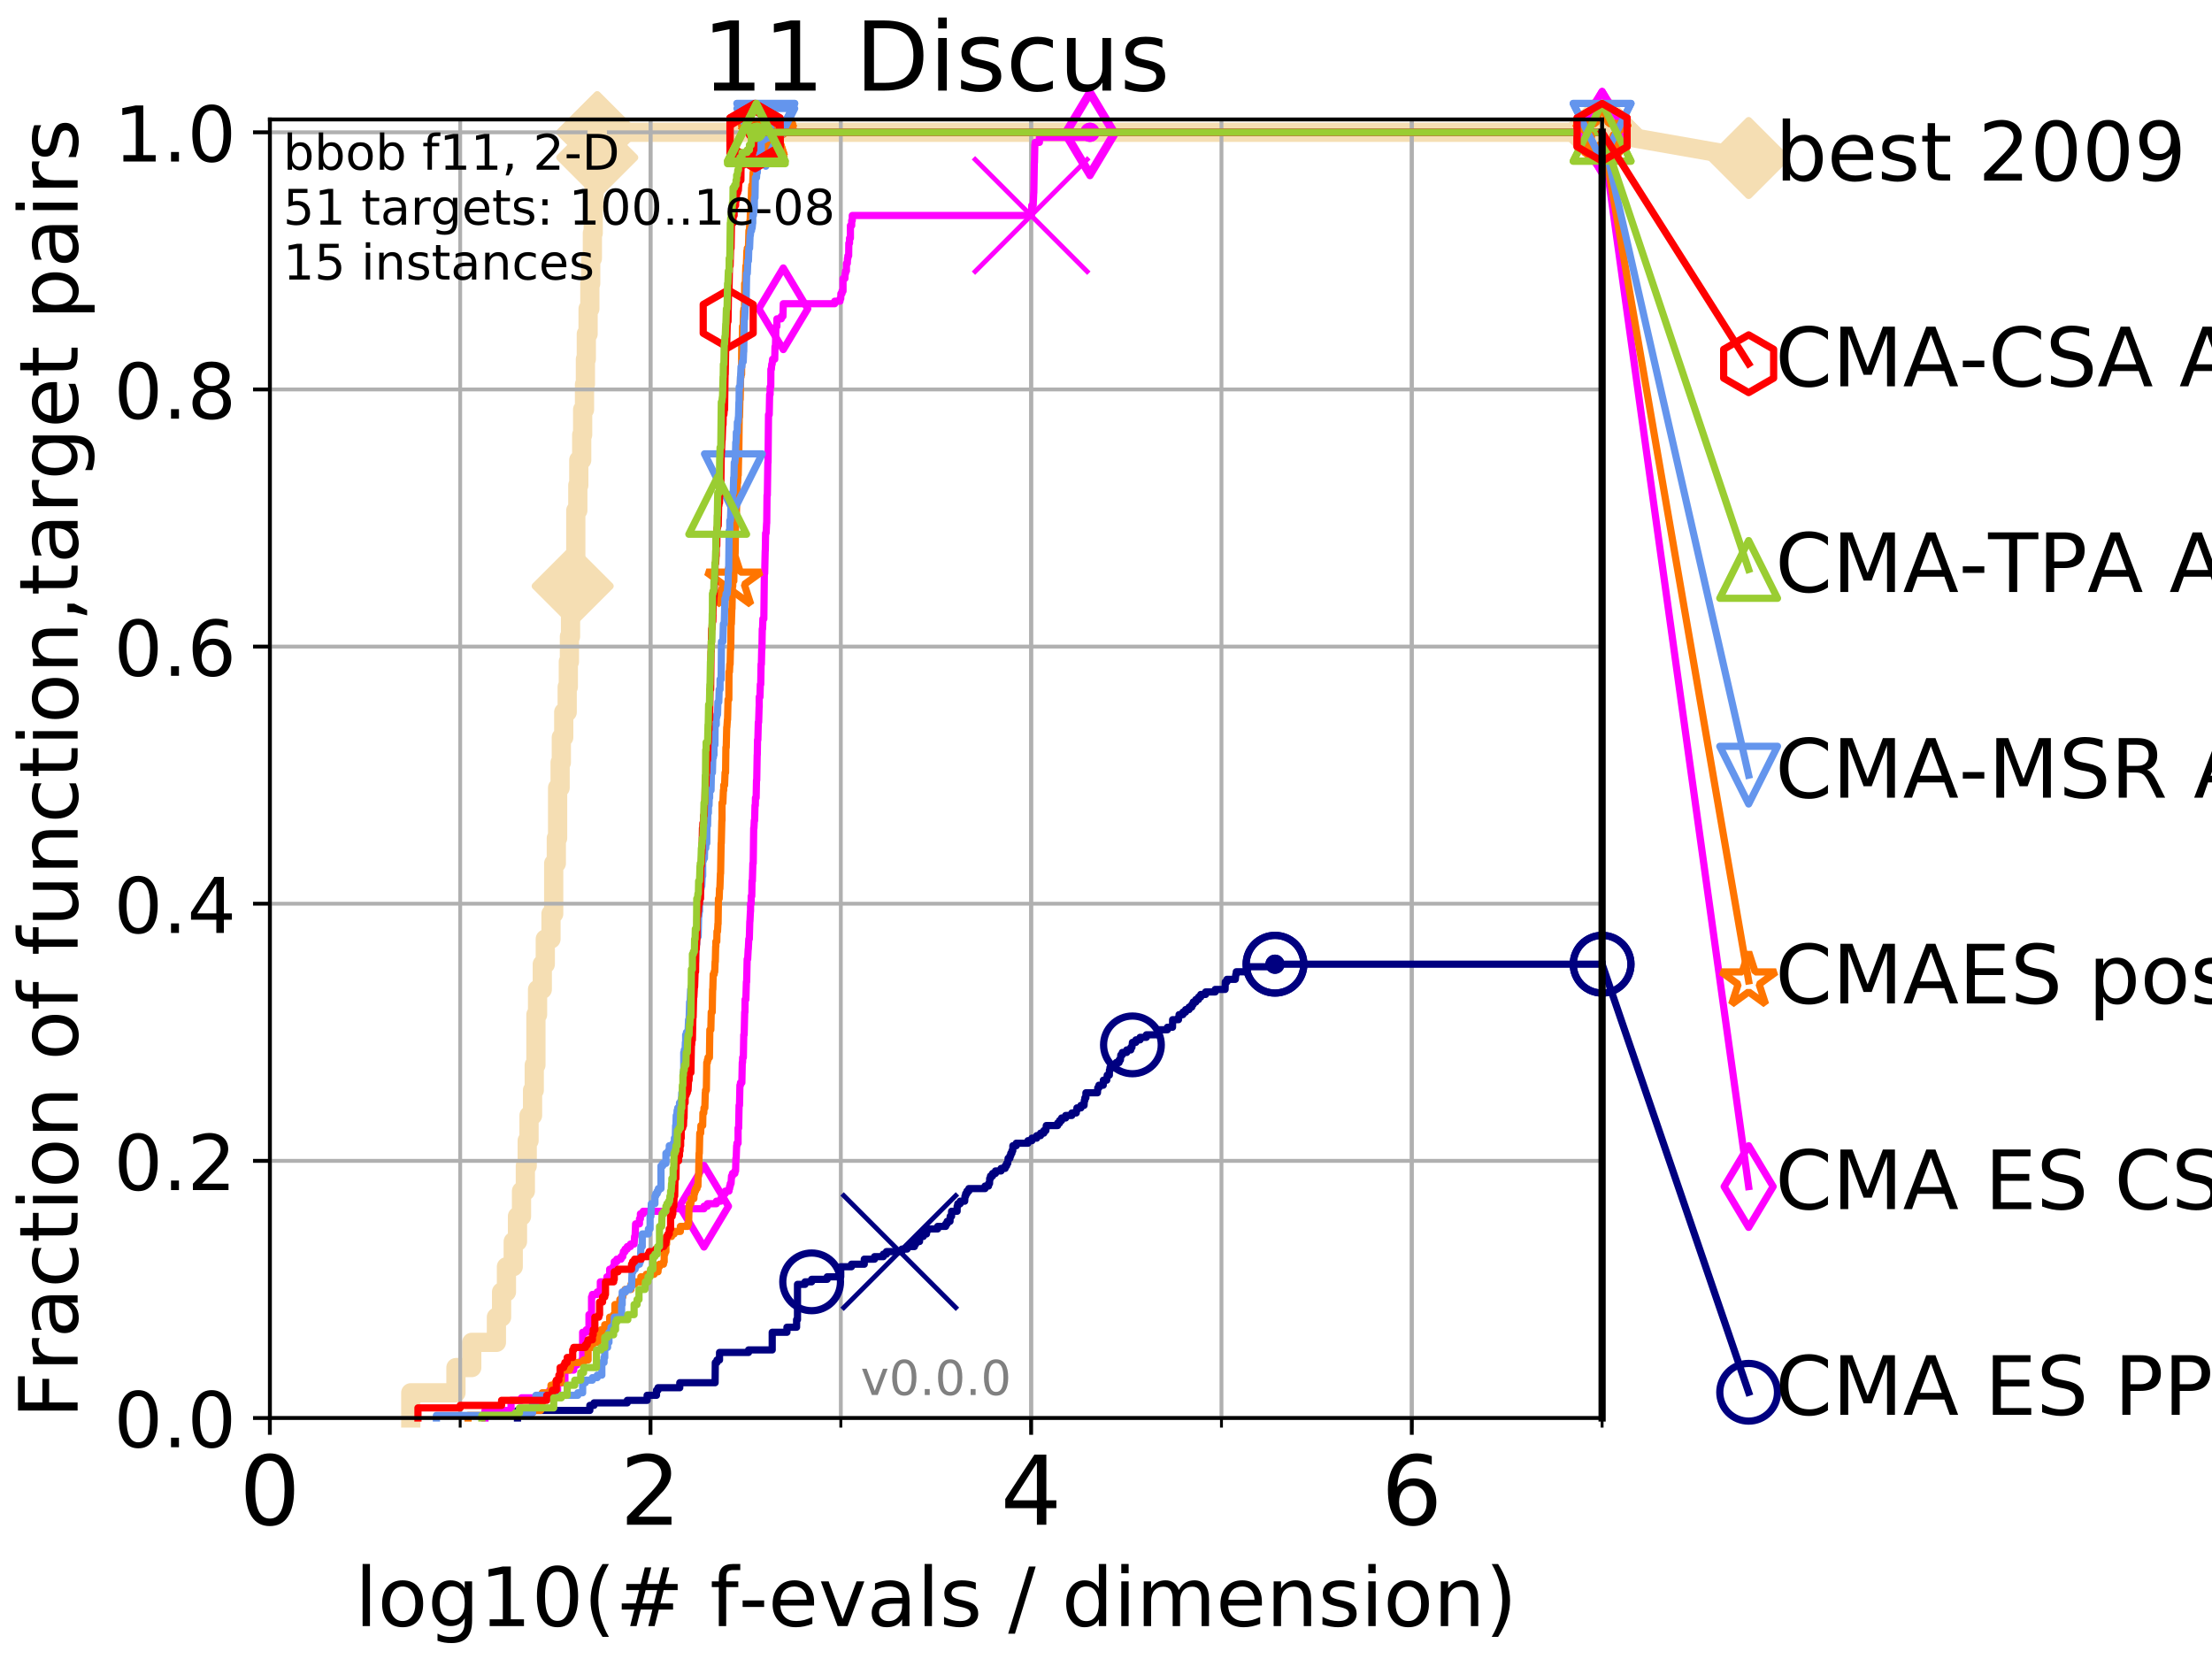 <?xml version="1.0" encoding="utf-8" standalone="no"?>
<!DOCTYPE svg PUBLIC "-//W3C//DTD SVG 1.1//EN"
  "http://www.w3.org/Graphics/SVG/1.1/DTD/svg11.dtd">
<!-- Created with matplotlib (http://matplotlib.org/) -->
<svg height="345pt" version="1.1" viewBox="0 0 460 345" width="460pt" xmlns="http://www.w3.org/2000/svg" xmlns:xlink="http://www.w3.org/1999/xlink">
 <defs>
  <style type="text/css">
*{stroke-linecap:butt;stroke-linejoin:round;}
  </style>
 </defs>
 <g id="figure_1">
  <g id="patch_1">
   <path d="M 0 345.6 
L 460.8 345.6 
L 460.8 0 
L 0 0 
z
" style="fill:#ffffff;"/>
  </g>
  <g id="axes_1">
   <g id="patch_2">
    <path d="M 56.12 294.88 
L 333.168 294.88 
L 333.168 24.84 
L 56.12 24.84 
z
" style="fill:#ffffff;"/>
   </g>
   <g id="line2d_1">
    <path d="M 85.422 294.88 
L 85.422 289.638 
L 94.817 289.638 
L 94.817 284.395 
L 98.101 284.395 
L 98.101 279.153 
L 103.231 279.153 
L 103.231 273.91 
L 104.306 273.91 
L 104.306 268.668 
L 105.317 268.668 
L 105.317 263.425 
L 106.731 263.425 
L 106.731 258.183 
L 107.613 258.183 
L 107.613 252.94 
L 108.451 252.94 
L 108.451 247.698 
L 109.251 247.698 
L 109.251 242.455 
L 109.637 242.455 
L 109.637 237.213 
L 110.015 237.213 
L 110.015 231.97 
L 110.746 231.97 
L 110.746 226.728 
L 111.101 226.728 
L 111.101 221.485 
L 111.448 221.485 
L 111.448 211 
L 111.788 211 
L 111.788 205.758 
L 112.771 205.758 
L 112.771 200.515 
L 113.396 200.515 
L 113.396 195.273 
L 114.582 195.273 
L 114.582 190.03 
L 115.146 190.03 
L 115.146 179.546 
L 115.691 179.546 
L 115.691 174.303 
L 115.958 174.303 
L 115.958 163.818 
L 116.479 163.818 
L 116.479 158.576 
L 116.733 158.576 
L 116.733 153.333 
L 117.232 153.333 
L 117.232 148.091 
L 117.953 148.091 
L 117.953 142.848 
L 118.187 142.848 
L 118.187 137.606 
L 118.417 137.606 
L 118.417 132.363 
L 118.645 132.363 
L 118.645 127.121 
L 119.092 127.121 
L 119.092 121.878 
L 119.527 121.878 
L 119.527 116.636 
L 119.74 116.636 
L 119.74 106.151 
L 120.16 106.151 
L 120.16 100.908 
L 120.365 100.908 
L 120.365 95.666 
L 120.969 95.666 
L 120.969 90.423 
L 121.165 90.423 
L 121.165 85.181 
L 121.551 85.181 
L 121.551 79.938 
L 121.741 79.938 
L 121.741 74.696 
L 121.929 74.696 
L 121.929 69.453 
L 122.299 69.453 
L 122.299 64.211 
L 122.661 64.211 
L 122.661 58.969 
L 122.839 58.969 
L 122.839 53.726 
L 123.19 53.726 
L 123.19 48.484 
L 123.362 48.484 
L 123.362 43.241 
L 123.533 43.241 
L 123.533 37.999 
L 123.703 37.999 
L 123.703 32.756 
L 124.201 32.756 
L 124.201 27.514 
L 333.168 27.514 
" style="fill:none;stroke:#f5deb3;stroke-linecap:square;stroke-width:4;"/>
   </g>
   <g id="line2d_2">
    <defs>
     <path d="M -0 7.778 
L 7.778 0 
L 0 -7.778 
L -7.778 -0 
z
" id="m2915a2da35" style="stroke:#f5deb3;stroke-linejoin:miter;stroke-width:1.5;"/>
    </defs>
    <g>
     <use style="fill:#f5deb3;stroke:#f5deb3;stroke-linejoin:miter;stroke-width:1.5;" x="119.092" xlink:href="#m2915a2da35" y="121.878"/>
     <use style="fill:#f5deb3;stroke:#f5deb3;stroke-linejoin:miter;stroke-width:1.5;" x="124.201" xlink:href="#m2915a2da35" y="32.756"/>
     <use style="fill:#f5deb3;stroke:#f5deb3;stroke-linejoin:miter;stroke-width:1.5;" x="124.201" xlink:href="#m2915a2da35" y="27.514"/>
     <use style="fill:#f5deb3;stroke:#f5deb3;stroke-linejoin:miter;stroke-width:1.5;" x="124.201" xlink:href="#m2915a2da35" y="27.514"/>
     <use style="fill:#f5deb3;stroke:#f5deb3;stroke-linejoin:miter;stroke-width:1.5;" x="333.168" xlink:href="#m2915a2da35" y="27.514"/>
    </g>
   </g>
   <g id="line2d_3">
    <path style="fill:none;stroke:#f5deb3;stroke-linecap:square;stroke-width:4;"/>
    <g/>
   </g>
   <g id="line2d_4">
    <path d="M 333.168 27.514 
L 363.643 32.861 
" style="fill:none;stroke:#f5deb3;stroke-linecap:square;stroke-width:4;"/>
    <g>
     <use style="fill:#f5deb3;stroke:#f5deb3;stroke-linejoin:miter;stroke-width:1.5;" x="333.168" xlink:href="#m2915a2da35" y="27.514"/>
     <use style="fill:#f5deb3;stroke:#f5deb3;stroke-linejoin:miter;stroke-width:1.5;" x="363.643" xlink:href="#m2915a2da35" y="32.861"/>
    </g>
   </g>
   <g id="matplotlib.axis_1">
    <g id="xtick_1">
     <g id="line2d_5">
      <path clip-path="url(#pa02c71af90)" d="M 56.12 294.88 
L 56.12 24.84 
" style="fill:none;stroke:#b0b0b0;stroke-linecap:square;stroke-width:0.8;"/>
     </g>
     <g id="line2d_6">
      <defs>
       <path d="M 0 0 
L 0 3.5 
" id="m7b1bade36c" style="stroke:#000000;stroke-width:0.8;"/>
      </defs>
      <g>
       <use style="stroke:#000000;stroke-width:0.8;" x="56.12" xlink:href="#m7b1bade36c" y="294.88"/>
      </g>
     </g>
     <g id="text_1">
      <!-- 0 -->
      <defs>
       <path d="M 31.781 66.406 
Q 24.172 66.406 20.328 58.906 
Q 16.5 51.422 16.5 36.375 
Q 16.5 21.391 20.328 13.891 
Q 24.172 6.391 31.781 6.391 
Q 39.453 6.391 43.281 13.891 
Q 47.125 21.391 47.125 36.375 
Q 47.125 51.422 43.281 58.906 
Q 39.453 66.406 31.781 66.406 
z
M 31.781 74.219 
Q 44.047 74.219 50.516 64.516 
Q 56.984 54.828 56.984 36.375 
Q 56.984 17.969 50.516 8.266 
Q 44.047 -1.422 31.781 -1.422 
Q 19.531 -1.422 13.062 8.266 
Q 6.594 17.969 6.594 36.375 
Q 6.594 54.828 13.062 64.516 
Q 19.531 74.219 31.781 74.219 
z
" id="DejaVuSans-30"/>
      </defs>
      <g transform="translate(49.758 317.077)scale(0.2 -0.2)">
       <use xlink:href="#DejaVuSans-30"/>
      </g>
     </g>
    </g>
    <g id="xtick_2">
     <g id="line2d_7">
      <path clip-path="url(#pa02c71af90)" d="M 135.277 294.88 
L 135.277 24.84 
" style="fill:none;stroke:#b0b0b0;stroke-linecap:square;stroke-width:0.8;"/>
     </g>
     <g id="line2d_8">
      <g>
       <use style="stroke:#000000;stroke-width:0.8;" x="135.277" xlink:href="#m7b1bade36c" y="294.88"/>
      </g>
     </g>
     <g id="text_2">
      <!-- 2 -->
      <defs>
       <path d="M 19.188 8.297 
L 53.609 8.297 
L 53.609 0 
L 7.328 0 
L 7.328 8.297 
Q 12.938 14.109 22.625 23.891 
Q 32.328 33.688 34.812 36.531 
Q 39.547 41.844 41.422 45.531 
Q 43.312 49.219 43.312 52.781 
Q 43.312 58.594 39.234 62.25 
Q 35.156 65.922 28.609 65.922 
Q 23.969 65.922 18.812 64.312 
Q 13.672 62.703 7.812 59.422 
L 7.812 69.391 
Q 13.766 71.781 18.938 73 
Q 24.125 74.219 28.422 74.219 
Q 39.75 74.219 46.484 68.547 
Q 53.219 62.891 53.219 53.422 
Q 53.219 48.922 51.531 44.891 
Q 49.859 40.875 45.406 35.406 
Q 44.188 33.984 37.641 27.219 
Q 31.109 20.453 19.188 8.297 
z
" id="DejaVuSans-32"/>
      </defs>
      <g transform="translate(128.914 317.077)scale(0.2 -0.2)">
       <use xlink:href="#DejaVuSans-32"/>
      </g>
     </g>
    </g>
    <g id="xtick_3">
     <g id="line2d_9">
      <path clip-path="url(#pa02c71af90)" d="M 214.433 294.88 
L 214.433 24.84 
" style="fill:none;stroke:#b0b0b0;stroke-linecap:square;stroke-width:0.8;"/>
     </g>
     <g id="line2d_10">
      <g>
       <use style="stroke:#000000;stroke-width:0.8;" x="214.433" xlink:href="#m7b1bade36c" y="294.88"/>
      </g>
     </g>
     <g id="text_3">
      <!-- 4 -->
      <defs>
       <path d="M 37.797 64.312 
L 12.891 25.391 
L 37.797 25.391 
z
M 35.203 72.906 
L 47.609 72.906 
L 47.609 25.391 
L 58.016 25.391 
L 58.016 17.188 
L 47.609 17.188 
L 47.609 0 
L 37.797 0 
L 37.797 17.188 
L 4.891 17.188 
L 4.891 26.703 
z
" id="DejaVuSans-34"/>
      </defs>
      <g transform="translate(208.071 317.077)scale(0.2 -0.2)">
       <use xlink:href="#DejaVuSans-34"/>
      </g>
     </g>
    </g>
    <g id="xtick_4">
     <g id="line2d_11">
      <path clip-path="url(#pa02c71af90)" d="M 293.59 294.88 
L 293.59 24.84 
" style="fill:none;stroke:#b0b0b0;stroke-linecap:square;stroke-width:0.8;"/>
     </g>
     <g id="line2d_12">
      <g>
       <use style="stroke:#000000;stroke-width:0.8;" x="293.59" xlink:href="#m7b1bade36c" y="294.88"/>
      </g>
     </g>
     <g id="text_4">
      <!-- 6 -->
      <defs>
       <path d="M 33.016 40.375 
Q 26.375 40.375 22.484 35.828 
Q 18.609 31.297 18.609 23.391 
Q 18.609 15.531 22.484 10.953 
Q 26.375 6.391 33.016 6.391 
Q 39.656 6.391 43.531 10.953 
Q 47.406 15.531 47.406 23.391 
Q 47.406 31.297 43.531 35.828 
Q 39.656 40.375 33.016 40.375 
z
M 52.594 71.297 
L 52.594 62.312 
Q 48.875 64.062 45.094 64.984 
Q 41.312 65.922 37.594 65.922 
Q 27.828 65.922 22.672 59.328 
Q 17.531 52.734 16.797 39.406 
Q 19.672 43.656 24.016 45.922 
Q 28.375 48.188 33.594 48.188 
Q 44.578 48.188 50.953 41.516 
Q 57.328 34.859 57.328 23.391 
Q 57.328 12.156 50.688 5.359 
Q 44.047 -1.422 33.016 -1.422 
Q 20.359 -1.422 13.672 8.266 
Q 6.984 17.969 6.984 36.375 
Q 6.984 53.656 15.188 63.938 
Q 23.391 74.219 37.203 74.219 
Q 40.922 74.219 44.703 73.484 
Q 48.484 72.75 52.594 71.297 
z
" id="DejaVuSans-36"/>
      </defs>
      <g transform="translate(287.227 317.077)scale(0.2 -0.2)">
       <use xlink:href="#DejaVuSans-36"/>
      </g>
     </g>
    </g>
    <g id="xtick_5">
     <g id="line2d_13">
      <path clip-path="url(#pa02c71af90)" d="M 56.12 294.88 
L 56.12 24.84 
" style="fill:none;stroke:#b0b0b0;stroke-linecap:square;stroke-width:0.8;"/>
     </g>
     <g id="line2d_14">
      <defs>
       <path d="M 0 0 
L 0 2 
" id="mef10a95c28" style="stroke:#000000;stroke-width:0.6;"/>
      </defs>
      <g>
       <use style="stroke:#000000;stroke-width:0.6;" x="56.12" xlink:href="#mef10a95c28" y="294.88"/>
      </g>
     </g>
    </g>
    <g id="xtick_6">
     <g id="line2d_15">
      <path clip-path="url(#pa02c71af90)" d="M 95.698 294.88 
L 95.698 24.84 
" style="fill:none;stroke:#b0b0b0;stroke-linecap:square;stroke-width:0.8;"/>
     </g>
     <g id="line2d_16">
      <g>
       <use style="stroke:#000000;stroke-width:0.6;" x="95.698" xlink:href="#mef10a95c28" y="294.88"/>
      </g>
     </g>
    </g>
    <g id="xtick_7">
     <g id="line2d_17">
      <path clip-path="url(#pa02c71af90)" d="M 135.277 294.88 
L 135.277 24.84 
" style="fill:none;stroke:#b0b0b0;stroke-linecap:square;stroke-width:0.8;"/>
     </g>
     <g id="line2d_18">
      <g>
       <use style="stroke:#000000;stroke-width:0.6;" x="135.277" xlink:href="#mef10a95c28" y="294.88"/>
      </g>
     </g>
    </g>
    <g id="xtick_8">
     <g id="line2d_19">
      <path clip-path="url(#pa02c71af90)" d="M 174.855 294.88 
L 174.855 24.84 
" style="fill:none;stroke:#b0b0b0;stroke-linecap:square;stroke-width:0.8;"/>
     </g>
     <g id="line2d_20">
      <g>
       <use style="stroke:#000000;stroke-width:0.6;" x="174.855" xlink:href="#mef10a95c28" y="294.88"/>
      </g>
     </g>
    </g>
    <g id="xtick_9">
     <g id="line2d_21">
      <path clip-path="url(#pa02c71af90)" d="M 214.433 294.88 
L 214.433 24.84 
" style="fill:none;stroke:#b0b0b0;stroke-linecap:square;stroke-width:0.8;"/>
     </g>
     <g id="line2d_22">
      <g>
       <use style="stroke:#000000;stroke-width:0.6;" x="214.433" xlink:href="#mef10a95c28" y="294.88"/>
      </g>
     </g>
    </g>
    <g id="xtick_10">
     <g id="line2d_23">
      <path clip-path="url(#pa02c71af90)" d="M 254.011 294.88 
L 254.011 24.84 
" style="fill:none;stroke:#b0b0b0;stroke-linecap:square;stroke-width:0.8;"/>
     </g>
     <g id="line2d_24">
      <g>
       <use style="stroke:#000000;stroke-width:0.6;" x="254.011" xlink:href="#mef10a95c28" y="294.88"/>
      </g>
     </g>
    </g>
    <g id="xtick_11">
     <g id="line2d_25">
      <path clip-path="url(#pa02c71af90)" d="M 293.59 294.88 
L 293.59 24.84 
" style="fill:none;stroke:#b0b0b0;stroke-linecap:square;stroke-width:0.8;"/>
     </g>
     <g id="line2d_26">
      <g>
       <use style="stroke:#000000;stroke-width:0.6;" x="293.59" xlink:href="#mef10a95c28" y="294.88"/>
      </g>
     </g>
    </g>
    <g id="xtick_12">
     <g id="line2d_27">
      <path clip-path="url(#pa02c71af90)" d="M 333.168 294.88 
L 333.168 24.84 
" style="fill:none;stroke:#b0b0b0;stroke-linecap:square;stroke-width:0.8;"/>
     </g>
     <g id="line2d_28">
      <g>
       <use style="stroke:#000000;stroke-width:0.6;" x="333.168" xlink:href="#mef10a95c28" y="294.88"/>
      </g>
     </g>
    </g>
    <g id="text_5">
     <!-- log10(# f-evals / dimension) -->
     <defs>
      <path d="M 9.422 75.984 
L 18.406 75.984 
L 18.406 0 
L 9.422 0 
z
" id="DejaVuSans-6c"/>
      <path d="M 30.609 48.391 
Q 23.391 48.391 19.188 42.75 
Q 14.984 37.109 14.984 27.297 
Q 14.984 17.484 19.156 11.844 
Q 23.344 6.203 30.609 6.203 
Q 37.797 6.203 41.984 11.859 
Q 46.188 17.531 46.188 27.297 
Q 46.188 37.016 41.984 42.703 
Q 37.797 48.391 30.609 48.391 
z
M 30.609 56 
Q 42.328 56 49.016 48.375 
Q 55.719 40.766 55.719 27.297 
Q 55.719 13.875 49.016 6.219 
Q 42.328 -1.422 30.609 -1.422 
Q 18.844 -1.422 12.172 6.219 
Q 5.516 13.875 5.516 27.297 
Q 5.516 40.766 12.172 48.375 
Q 18.844 56 30.609 56 
z
" id="DejaVuSans-6f"/>
      <path d="M 45.406 27.984 
Q 45.406 37.75 41.375 43.109 
Q 37.359 48.484 30.078 48.484 
Q 22.859 48.484 18.828 43.109 
Q 14.797 37.75 14.797 27.984 
Q 14.797 18.266 18.828 12.891 
Q 22.859 7.516 30.078 7.516 
Q 37.359 7.516 41.375 12.891 
Q 45.406 18.266 45.406 27.984 
z
M 54.391 6.781 
Q 54.391 -7.172 48.188 -13.984 
Q 42 -20.797 29.203 -20.797 
Q 24.469 -20.797 20.266 -20.094 
Q 16.062 -19.391 12.109 -17.922 
L 12.109 -9.188 
Q 16.062 -11.328 19.922 -12.344 
Q 23.781 -13.375 27.781 -13.375 
Q 36.625 -13.375 41.016 -8.766 
Q 45.406 -4.156 45.406 5.172 
L 45.406 9.625 
Q 42.625 4.781 38.281 2.391 
Q 33.938 0 27.875 0 
Q 17.828 0 11.672 7.656 
Q 5.516 15.328 5.516 27.984 
Q 5.516 40.672 11.672 48.328 
Q 17.828 56 27.875 56 
Q 33.938 56 38.281 53.609 
Q 42.625 51.219 45.406 46.391 
L 45.406 54.688 
L 54.391 54.688 
z
" id="DejaVuSans-67"/>
      <path d="M 12.406 8.297 
L 28.516 8.297 
L 28.516 63.922 
L 10.984 60.406 
L 10.984 69.391 
L 28.422 72.906 
L 38.281 72.906 
L 38.281 8.297 
L 54.391 8.297 
L 54.391 0 
L 12.406 0 
z
" id="DejaVuSans-31"/>
      <path d="M 31 75.875 
Q 24.469 64.656 21.281 53.656 
Q 18.109 42.672 18.109 31.391 
Q 18.109 20.125 21.312 9.062 
Q 24.516 -2 31 -13.188 
L 23.188 -13.188 
Q 15.875 -1.703 12.234 9.375 
Q 8.594 20.453 8.594 31.391 
Q 8.594 42.281 12.203 53.312 
Q 15.828 64.359 23.188 75.875 
z
" id="DejaVuSans-28"/>
      <path d="M 51.125 44 
L 36.922 44 
L 32.812 27.688 
L 47.125 27.688 
z
M 43.797 71.781 
L 38.719 51.516 
L 52.984 51.516 
L 58.109 71.781 
L 65.922 71.781 
L 60.891 51.516 
L 76.125 51.516 
L 76.125 44 
L 58.984 44 
L 54.984 27.688 
L 70.516 27.688 
L 70.516 20.219 
L 53.078 20.219 
L 48 0 
L 40.188 0 
L 45.219 20.219 
L 30.906 20.219 
L 25.875 0 
L 18.016 0 
L 23.094 20.219 
L 7.719 20.219 
L 7.719 27.688 
L 24.906 27.688 
L 29 44 
L 13.281 44 
L 13.281 51.516 
L 30.906 51.516 
L 35.891 71.781 
z
" id="DejaVuSans-23"/>
      <path id="DejaVuSans-20"/>
      <path d="M 37.109 75.984 
L 37.109 68.5 
L 28.516 68.5 
Q 23.688 68.5 21.797 66.547 
Q 19.922 64.594 19.922 59.516 
L 19.922 54.688 
L 34.719 54.688 
L 34.719 47.703 
L 19.922 47.703 
L 19.922 0 
L 10.891 0 
L 10.891 47.703 
L 2.297 47.703 
L 2.297 54.688 
L 10.891 54.688 
L 10.891 58.5 
Q 10.891 67.625 15.141 71.797 
Q 19.391 75.984 28.609 75.984 
z
" id="DejaVuSans-66"/>
      <path d="M 4.891 31.391 
L 31.203 31.391 
L 31.203 23.391 
L 4.891 23.391 
z
" id="DejaVuSans-2d"/>
      <path d="M 56.203 29.594 
L 56.203 25.203 
L 14.891 25.203 
Q 15.484 15.922 20.484 11.062 
Q 25.484 6.203 34.422 6.203 
Q 39.594 6.203 44.453 7.469 
Q 49.312 8.734 54.109 11.281 
L 54.109 2.781 
Q 49.266 0.734 44.188 -0.344 
Q 39.109 -1.422 33.891 -1.422 
Q 20.797 -1.422 13.156 6.188 
Q 5.516 13.812 5.516 26.812 
Q 5.516 40.234 12.766 48.109 
Q 20.016 56 32.328 56 
Q 43.359 56 49.781 48.891 
Q 56.203 41.797 56.203 29.594 
z
M 47.219 32.234 
Q 47.125 39.594 43.094 43.984 
Q 39.062 48.391 32.422 48.391 
Q 24.906 48.391 20.391 44.141 
Q 15.875 39.891 15.188 32.172 
z
" id="DejaVuSans-65"/>
      <path d="M 2.984 54.688 
L 12.5 54.688 
L 29.594 8.797 
L 46.688 54.688 
L 56.203 54.688 
L 35.688 0 
L 23.484 0 
z
" id="DejaVuSans-76"/>
      <path d="M 34.281 27.484 
Q 23.391 27.484 19.188 25 
Q 14.984 22.516 14.984 16.5 
Q 14.984 11.719 18.141 8.906 
Q 21.297 6.109 26.703 6.109 
Q 34.188 6.109 38.703 11.406 
Q 43.219 16.703 43.219 25.484 
L 43.219 27.484 
z
M 52.203 31.203 
L 52.203 0 
L 43.219 0 
L 43.219 8.297 
Q 40.141 3.328 35.547 0.953 
Q 30.953 -1.422 24.312 -1.422 
Q 15.922 -1.422 10.953 3.297 
Q 6 8.016 6 15.922 
Q 6 25.141 12.172 29.828 
Q 18.359 34.516 30.609 34.516 
L 43.219 34.516 
L 43.219 35.406 
Q 43.219 41.609 39.141 45 
Q 35.062 48.391 27.688 48.391 
Q 23 48.391 18.547 47.266 
Q 14.109 46.141 10.016 43.891 
L 10.016 52.203 
Q 14.938 54.109 19.578 55.047 
Q 24.219 56 28.609 56 
Q 40.484 56 46.344 49.844 
Q 52.203 43.703 52.203 31.203 
z
" id="DejaVuSans-61"/>
      <path d="M 44.281 53.078 
L 44.281 44.578 
Q 40.484 46.531 36.375 47.5 
Q 32.281 48.484 27.875 48.484 
Q 21.188 48.484 17.844 46.438 
Q 14.5 44.391 14.5 40.281 
Q 14.5 37.156 16.891 35.375 
Q 19.281 33.594 26.516 31.984 
L 29.594 31.297 
Q 39.156 29.25 43.188 25.516 
Q 47.219 21.781 47.219 15.094 
Q 47.219 7.469 41.188 3.016 
Q 35.156 -1.422 24.609 -1.422 
Q 20.219 -1.422 15.453 -0.562 
Q 10.688 0.297 5.422 2 
L 5.422 11.281 
Q 10.406 8.688 15.234 7.391 
Q 20.062 6.109 24.812 6.109 
Q 31.156 6.109 34.562 8.281 
Q 37.984 10.453 37.984 14.406 
Q 37.984 18.062 35.516 20.016 
Q 33.062 21.969 24.703 23.781 
L 21.578 24.516 
Q 13.234 26.266 9.516 29.906 
Q 5.812 33.547 5.812 39.891 
Q 5.812 47.609 11.281 51.797 
Q 16.75 56 26.812 56 
Q 31.781 56 36.172 55.266 
Q 40.578 54.547 44.281 53.078 
z
" id="DejaVuSans-73"/>
      <path d="M 25.391 72.906 
L 33.688 72.906 
L 8.297 -9.281 
L 0 -9.281 
z
" id="DejaVuSans-2f"/>
      <path d="M 45.406 46.391 
L 45.406 75.984 
L 54.391 75.984 
L 54.391 0 
L 45.406 0 
L 45.406 8.203 
Q 42.578 3.328 38.25 0.953 
Q 33.938 -1.422 27.875 -1.422 
Q 17.969 -1.422 11.734 6.484 
Q 5.516 14.406 5.516 27.297 
Q 5.516 40.188 11.734 48.094 
Q 17.969 56 27.875 56 
Q 33.938 56 38.25 53.625 
Q 42.578 51.266 45.406 46.391 
z
M 14.797 27.297 
Q 14.797 17.391 18.875 11.75 
Q 22.953 6.109 30.078 6.109 
Q 37.203 6.109 41.297 11.75 
Q 45.406 17.391 45.406 27.297 
Q 45.406 37.203 41.297 42.844 
Q 37.203 48.484 30.078 48.484 
Q 22.953 48.484 18.875 42.844 
Q 14.797 37.203 14.797 27.297 
z
" id="DejaVuSans-64"/>
      <path d="M 9.422 54.688 
L 18.406 54.688 
L 18.406 0 
L 9.422 0 
z
M 9.422 75.984 
L 18.406 75.984 
L 18.406 64.594 
L 9.422 64.594 
z
" id="DejaVuSans-69"/>
      <path d="M 52 44.188 
Q 55.375 50.25 60.062 53.125 
Q 64.75 56 71.094 56 
Q 79.641 56 84.281 50.016 
Q 88.922 44.047 88.922 33.016 
L 88.922 0 
L 79.891 0 
L 79.891 32.719 
Q 79.891 40.578 77.094 44.375 
Q 74.312 48.188 68.609 48.188 
Q 61.625 48.188 57.562 43.547 
Q 53.516 38.922 53.516 30.906 
L 53.516 0 
L 44.484 0 
L 44.484 32.719 
Q 44.484 40.625 41.703 44.406 
Q 38.922 48.188 33.109 48.188 
Q 26.219 48.188 22.156 43.531 
Q 18.109 38.875 18.109 30.906 
L 18.109 0 
L 9.078 0 
L 9.078 54.688 
L 18.109 54.688 
L 18.109 46.188 
Q 21.188 51.219 25.484 53.609 
Q 29.781 56 35.688 56 
Q 41.656 56 45.828 52.969 
Q 50 49.953 52 44.188 
z
" id="DejaVuSans-6d"/>
      <path d="M 54.891 33.016 
L 54.891 0 
L 45.906 0 
L 45.906 32.719 
Q 45.906 40.484 42.875 44.328 
Q 39.844 48.188 33.797 48.188 
Q 26.516 48.188 22.312 43.547 
Q 18.109 38.922 18.109 30.906 
L 18.109 0 
L 9.078 0 
L 9.078 54.688 
L 18.109 54.688 
L 18.109 46.188 
Q 21.344 51.125 25.703 53.562 
Q 30.078 56 35.797 56 
Q 45.219 56 50.047 50.172 
Q 54.891 44.344 54.891 33.016 
z
" id="DejaVuSans-6e"/>
      <path d="M 8.016 75.875 
L 15.828 75.875 
Q 23.141 64.359 26.781 53.312 
Q 30.422 42.281 30.422 31.391 
Q 30.422 20.453 26.781 9.375 
Q 23.141 -1.703 15.828 -13.188 
L 8.016 -13.188 
Q 14.5 -2 17.703 9.062 
Q 20.906 20.125 20.906 31.391 
Q 20.906 42.672 17.703 53.656 
Q 14.5 64.656 8.016 75.875 
z
" id="DejaVuSans-29"/>
     </defs>
     <g transform="translate(73.803 338.154)scale(0.17 -0.17)">
      <use xlink:href="#DejaVuSans-6c"/>
      <use x="27.783" xlink:href="#DejaVuSans-6f"/>
      <use x="88.965" xlink:href="#DejaVuSans-67"/>
      <use x="152.441" xlink:href="#DejaVuSans-31"/>
      <use x="216.064" xlink:href="#DejaVuSans-30"/>
      <use x="279.688" xlink:href="#DejaVuSans-28"/>
      <use x="318.701" xlink:href="#DejaVuSans-23"/>
      <use x="402.49" xlink:href="#DejaVuSans-20"/>
      <use x="434.277" xlink:href="#DejaVuSans-66"/>
      <use x="469.404" xlink:href="#DejaVuSans-2d"/>
      <use x="505.488" xlink:href="#DejaVuSans-65"/>
      <use x="567.012" xlink:href="#DejaVuSans-76"/>
      <use x="626.191" xlink:href="#DejaVuSans-61"/>
      <use x="687.471" xlink:href="#DejaVuSans-6c"/>
      <use x="715.254" xlink:href="#DejaVuSans-73"/>
      <use x="767.354" xlink:href="#DejaVuSans-20"/>
      <use x="799.141" xlink:href="#DejaVuSans-2f"/>
      <use x="832.832" xlink:href="#DejaVuSans-20"/>
      <use x="864.619" xlink:href="#DejaVuSans-64"/>
      <use x="928.096" xlink:href="#DejaVuSans-69"/>
      <use x="955.879" xlink:href="#DejaVuSans-6d"/>
      <use x="1053.291" xlink:href="#DejaVuSans-65"/>
      <use x="1114.814" xlink:href="#DejaVuSans-6e"/>
      <use x="1178.193" xlink:href="#DejaVuSans-73"/>
      <use x="1230.293" xlink:href="#DejaVuSans-69"/>
      <use x="1258.076" xlink:href="#DejaVuSans-6f"/>
      <use x="1319.258" xlink:href="#DejaVuSans-6e"/>
      <use x="1382.637" xlink:href="#DejaVuSans-29"/>
     </g>
    </g>
   </g>
   <g id="matplotlib.axis_2">
    <g id="ytick_1">
     <g id="line2d_29">
      <path clip-path="url(#pa02c71af90)" d="M 56.12 294.88 
L 333.168 294.88 
" style="fill:none;stroke:#b0b0b0;stroke-linecap:square;stroke-width:0.8;"/>
     </g>
     <g id="line2d_30">
      <defs>
       <path d="M 0 0 
L -3.5 0 
" id="md3ddf82cfa" style="stroke:#000000;stroke-width:0.8;"/>
      </defs>
      <g>
       <use style="stroke:#000000;stroke-width:0.8;" x="56.12" xlink:href="#md3ddf82cfa" y="294.88"/>
      </g>
     </g>
     <g id="text_6">
      <!-- 0.0 -->
      <defs>
       <path d="M 10.688 12.406 
L 21 12.406 
L 21 0 
L 10.688 0 
z
" id="DejaVuSans-2e"/>
      </defs>
      <g transform="translate(23.675 300.959)scale(0.16 -0.16)">
       <use xlink:href="#DejaVuSans-30"/>
       <use x="63.623" xlink:href="#DejaVuSans-2e"/>
       <use x="95.41" xlink:href="#DejaVuSans-30"/>
      </g>
     </g>
    </g>
    <g id="ytick_2">
     <g id="line2d_31">
      <path clip-path="url(#pa02c71af90)" d="M 56.12 241.407 
L 333.168 241.407 
" style="fill:none;stroke:#b0b0b0;stroke-linecap:square;stroke-width:0.8;"/>
     </g>
     <g id="line2d_32">
      <g>
       <use style="stroke:#000000;stroke-width:0.8;" x="56.12" xlink:href="#md3ddf82cfa" y="241.407"/>
      </g>
     </g>
     <g id="text_7">
      <!-- 0.2 -->
      <g transform="translate(23.675 247.485)scale(0.16 -0.16)">
       <use xlink:href="#DejaVuSans-30"/>
       <use x="63.623" xlink:href="#DejaVuSans-2e"/>
       <use x="95.41" xlink:href="#DejaVuSans-32"/>
      </g>
     </g>
    </g>
    <g id="ytick_3">
     <g id="line2d_33">
      <path clip-path="url(#pa02c71af90)" d="M 56.12 187.933 
L 333.168 187.933 
" style="fill:none;stroke:#b0b0b0;stroke-linecap:square;stroke-width:0.8;"/>
     </g>
     <g id="line2d_34">
      <g>
       <use style="stroke:#000000;stroke-width:0.8;" x="56.12" xlink:href="#md3ddf82cfa" y="187.933"/>
      </g>
     </g>
     <g id="text_8">
      <!-- 0.4 -->
      <g transform="translate(23.675 194.012)scale(0.16 -0.16)">
       <use xlink:href="#DejaVuSans-30"/>
       <use x="63.623" xlink:href="#DejaVuSans-2e"/>
       <use x="95.41" xlink:href="#DejaVuSans-34"/>
      </g>
     </g>
    </g>
    <g id="ytick_4">
     <g id="line2d_35">
      <path clip-path="url(#pa02c71af90)" d="M 56.12 134.46 
L 333.168 134.46 
" style="fill:none;stroke:#b0b0b0;stroke-linecap:square;stroke-width:0.8;"/>
     </g>
     <g id="line2d_36">
      <g>
       <use style="stroke:#000000;stroke-width:0.8;" x="56.12" xlink:href="#md3ddf82cfa" y="134.46"/>
      </g>
     </g>
     <g id="text_9">
      <!-- 0.6 -->
      <g transform="translate(23.675 140.539)scale(0.16 -0.16)">
       <use xlink:href="#DejaVuSans-30"/>
       <use x="63.623" xlink:href="#DejaVuSans-2e"/>
       <use x="95.41" xlink:href="#DejaVuSans-36"/>
      </g>
     </g>
    </g>
    <g id="ytick_5">
     <g id="line2d_37">
      <path clip-path="url(#pa02c71af90)" d="M 56.12 80.987 
L 333.168 80.987 
" style="fill:none;stroke:#b0b0b0;stroke-linecap:square;stroke-width:0.8;"/>
     </g>
     <g id="line2d_38">
      <g>
       <use style="stroke:#000000;stroke-width:0.8;" x="56.12" xlink:href="#md3ddf82cfa" y="80.987"/>
      </g>
     </g>
     <g id="text_10">
      <!-- 0.8 -->
      <defs>
       <path d="M 31.781 34.625 
Q 24.75 34.625 20.719 30.859 
Q 16.703 27.094 16.703 20.516 
Q 16.703 13.922 20.719 10.156 
Q 24.75 6.391 31.781 6.391 
Q 38.812 6.391 42.859 10.172 
Q 46.922 13.969 46.922 20.516 
Q 46.922 27.094 42.891 30.859 
Q 38.875 34.625 31.781 34.625 
z
M 21.922 38.812 
Q 15.578 40.375 12.031 44.719 
Q 8.5 49.078 8.5 55.328 
Q 8.5 64.062 14.719 69.141 
Q 20.953 74.219 31.781 74.219 
Q 42.672 74.219 48.875 69.141 
Q 55.078 64.062 55.078 55.328 
Q 55.078 49.078 51.531 44.719 
Q 48 40.375 41.703 38.812 
Q 48.828 37.156 52.797 32.312 
Q 56.781 27.484 56.781 20.516 
Q 56.781 9.906 50.312 4.234 
Q 43.844 -1.422 31.781 -1.422 
Q 19.734 -1.422 13.25 4.234 
Q 6.781 9.906 6.781 20.516 
Q 6.781 27.484 10.781 32.312 
Q 14.797 37.156 21.922 38.812 
z
M 18.312 54.391 
Q 18.312 48.734 21.844 45.562 
Q 25.391 42.391 31.781 42.391 
Q 38.141 42.391 41.719 45.562 
Q 45.312 48.734 45.312 54.391 
Q 45.312 60.062 41.719 63.234 
Q 38.141 66.406 31.781 66.406 
Q 25.391 66.406 21.844 63.234 
Q 18.312 60.062 18.312 54.391 
z
" id="DejaVuSans-38"/>
      </defs>
      <g transform="translate(23.675 87.066)scale(0.16 -0.16)">
       <use xlink:href="#DejaVuSans-30"/>
       <use x="63.623" xlink:href="#DejaVuSans-2e"/>
       <use x="95.41" xlink:href="#DejaVuSans-38"/>
      </g>
     </g>
    </g>
    <g id="ytick_6">
     <g id="line2d_39">
      <path clip-path="url(#pa02c71af90)" d="M 56.12 27.514 
L 333.168 27.514 
" style="fill:none;stroke:#b0b0b0;stroke-linecap:square;stroke-width:0.8;"/>
     </g>
     <g id="line2d_40">
      <g>
       <use style="stroke:#000000;stroke-width:0.8;" x="56.12" xlink:href="#md3ddf82cfa" y="27.514"/>
      </g>
     </g>
     <g id="text_11">
      <!-- 1.0 -->
      <g transform="translate(23.675 33.592)scale(0.16 -0.16)">
       <use xlink:href="#DejaVuSans-31"/>
       <use x="63.623" xlink:href="#DejaVuSans-2e"/>
       <use x="95.41" xlink:href="#DejaVuSans-30"/>
      </g>
     </g>
    </g>
    <g id="text_12">
     <!-- Fraction of function,target pairs -->
     <defs>
      <path d="M 9.812 72.906 
L 51.703 72.906 
L 51.703 64.594 
L 19.672 64.594 
L 19.672 43.109 
L 48.578 43.109 
L 48.578 34.812 
L 19.672 34.812 
L 19.672 0 
L 9.812 0 
z
" id="DejaVuSans-46"/>
      <path d="M 41.109 46.297 
Q 39.594 47.172 37.812 47.578 
Q 36.031 48 33.891 48 
Q 26.266 48 22.188 43.047 
Q 18.109 38.094 18.109 28.812 
L 18.109 0 
L 9.078 0 
L 9.078 54.688 
L 18.109 54.688 
L 18.109 46.188 
Q 20.953 51.172 25.484 53.578 
Q 30.031 56 36.531 56 
Q 37.453 56 38.578 55.875 
Q 39.703 55.766 41.062 55.516 
z
" id="DejaVuSans-72"/>
      <path d="M 48.781 52.594 
L 48.781 44.188 
Q 44.969 46.297 41.141 47.344 
Q 37.312 48.391 33.406 48.391 
Q 24.656 48.391 19.812 42.844 
Q 14.984 37.312 14.984 27.297 
Q 14.984 17.281 19.812 11.734 
Q 24.656 6.203 33.406 6.203 
Q 37.312 6.203 41.141 7.25 
Q 44.969 8.297 48.781 10.406 
L 48.781 2.094 
Q 45.016 0.344 40.984 -0.531 
Q 36.969 -1.422 32.422 -1.422 
Q 20.062 -1.422 12.781 6.344 
Q 5.516 14.109 5.516 27.297 
Q 5.516 40.672 12.859 48.328 
Q 20.219 56 33.016 56 
Q 37.156 56 41.109 55.141 
Q 45.062 54.297 48.781 52.594 
z
" id="DejaVuSans-63"/>
      <path d="M 18.312 70.219 
L 18.312 54.688 
L 36.812 54.688 
L 36.812 47.703 
L 18.312 47.703 
L 18.312 18.016 
Q 18.312 11.328 20.141 9.422 
Q 21.969 7.516 27.594 7.516 
L 36.812 7.516 
L 36.812 0 
L 27.594 0 
Q 17.188 0 13.234 3.875 
Q 9.281 7.766 9.281 18.016 
L 9.281 47.703 
L 2.688 47.703 
L 2.688 54.688 
L 9.281 54.688 
L 9.281 70.219 
z
" id="DejaVuSans-74"/>
      <path d="M 8.5 21.578 
L 8.5 54.688 
L 17.484 54.688 
L 17.484 21.922 
Q 17.484 14.156 20.5 10.266 
Q 23.531 6.391 29.594 6.391 
Q 36.859 6.391 41.078 11.031 
Q 45.312 15.672 45.312 23.688 
L 45.312 54.688 
L 54.297 54.688 
L 54.297 0 
L 45.312 0 
L 45.312 8.406 
Q 42.047 3.422 37.719 1 
Q 33.406 -1.422 27.688 -1.422 
Q 18.266 -1.422 13.375 4.438 
Q 8.5 10.297 8.5 21.578 
z
M 31.109 56 
z
" id="DejaVuSans-75"/>
      <path d="M 11.719 12.406 
L 22.016 12.406 
L 22.016 4 
L 14.016 -11.625 
L 7.719 -11.625 
L 11.719 4 
z
" id="DejaVuSans-2c"/>
      <path d="M 18.109 8.203 
L 18.109 -20.797 
L 9.078 -20.797 
L 9.078 54.688 
L 18.109 54.688 
L 18.109 46.391 
Q 20.953 51.266 25.266 53.625 
Q 29.594 56 35.594 56 
Q 45.562 56 51.781 48.094 
Q 58.016 40.188 58.016 27.297 
Q 58.016 14.406 51.781 6.484 
Q 45.562 -1.422 35.594 -1.422 
Q 29.594 -1.422 25.266 0.953 
Q 20.953 3.328 18.109 8.203 
z
M 48.688 27.297 
Q 48.688 37.203 44.609 42.844 
Q 40.531 48.484 33.406 48.484 
Q 26.266 48.484 22.188 42.844 
Q 18.109 37.203 18.109 27.297 
Q 18.109 17.391 22.188 11.75 
Q 26.266 6.109 33.406 6.109 
Q 40.531 6.109 44.609 11.75 
Q 48.688 17.391 48.688 27.297 
z
" id="DejaVuSans-70"/>
     </defs>
     <g transform="translate(16.14 294.999)rotate(-90)scale(0.17 -0.17)">
      <use xlink:href="#DejaVuSans-46"/>
      <use x="57.41" xlink:href="#DejaVuSans-72"/>
      <use x="98.523" xlink:href="#DejaVuSans-61"/>
      <use x="159.803" xlink:href="#DejaVuSans-63"/>
      <use x="214.783" xlink:href="#DejaVuSans-74"/>
      <use x="253.992" xlink:href="#DejaVuSans-69"/>
      <use x="281.775" xlink:href="#DejaVuSans-6f"/>
      <use x="342.957" xlink:href="#DejaVuSans-6e"/>
      <use x="406.336" xlink:href="#DejaVuSans-20"/>
      <use x="438.123" xlink:href="#DejaVuSans-6f"/>
      <use x="499.305" xlink:href="#DejaVuSans-66"/>
      <use x="534.51" xlink:href="#DejaVuSans-20"/>
      <use x="566.297" xlink:href="#DejaVuSans-66"/>
      <use x="601.502" xlink:href="#DejaVuSans-75"/>
      <use x="664.881" xlink:href="#DejaVuSans-6e"/>
      <use x="728.26" xlink:href="#DejaVuSans-63"/>
      <use x="783.24" xlink:href="#DejaVuSans-74"/>
      <use x="822.449" xlink:href="#DejaVuSans-69"/>
      <use x="850.232" xlink:href="#DejaVuSans-6f"/>
      <use x="911.414" xlink:href="#DejaVuSans-6e"/>
      <use x="974.793" xlink:href="#DejaVuSans-2c"/>
      <use x="1006.58" xlink:href="#DejaVuSans-74"/>
      <use x="1045.789" xlink:href="#DejaVuSans-61"/>
      <use x="1107.068" xlink:href="#DejaVuSans-72"/>
      <use x="1148.166" xlink:href="#DejaVuSans-67"/>
      <use x="1211.643" xlink:href="#DejaVuSans-65"/>
      <use x="1273.166" xlink:href="#DejaVuSans-74"/>
      <use x="1312.375" xlink:href="#DejaVuSans-20"/>
      <use x="1344.162" xlink:href="#DejaVuSans-70"/>
      <use x="1407.639" xlink:href="#DejaVuSans-61"/>
      <use x="1468.918" xlink:href="#DejaVuSans-69"/>
      <use x="1496.701" xlink:href="#DejaVuSans-72"/>
      <use x="1537.814" xlink:href="#DejaVuSans-73"/>
     </g>
    </g>
   </g>
   <g id="line2d_41">
    <defs>
     <path d="M 0 1.5 
C 0.398 1.5 0.779 1.342 1.061 1.061 
C 1.342 0.779 1.5 0.398 1.5 0 
C 1.5 -0.398 1.342 -0.779 1.061 -1.061 
C 0.779 -1.342 0.398 -1.5 0 -1.5 
C -0.398 -1.5 -0.779 -1.342 -1.061 -1.061 
C -1.342 -0.779 -1.5 -0.398 -1.5 0 
C -1.5 0.398 -1.342 0.779 -1.061 1.061 
C -0.779 1.342 -0.398 1.5 0 1.5 
z
" id="m603c7d5552" style="stroke:#f5deb3;"/>
    </defs>
    <g>
     <use style="fill:#f5deb3;stroke:#f5deb3;" x="124.201" xlink:href="#m603c7d5552" y="27.514"/>
     <use style="fill:#f5deb3;stroke:#f5deb3;" x="124.201" xlink:href="#m603c7d5552" y="27.514"/>
    </g>
   </g>
   <g id="line2d_42">
    <defs>
     <path d="M 0 1.5 
C 0.398 1.5 0.779 1.342 1.061 1.061 
C 1.342 0.779 1.5 0.398 1.5 0 
C 1.5 -0.398 1.342 -0.779 1.061 -1.061 
C 0.779 -1.342 0.398 -1.5 0 -1.5 
C -0.398 -1.5 -0.779 -1.342 -1.061 -1.061 
C -1.342 -0.779 -1.5 -0.398 -1.5 0 
C -1.5 0.398 -1.342 0.779 -1.061 1.061 
C -0.779 1.342 -0.398 1.5 0 1.5 
z
" id="mbe08fa4556" style="stroke:#000080;"/>
    </defs>
    <g>
     <use style="fill:#000080;stroke:#000080;" x="265.143" xlink:href="#mbe08fa4556" y="200.515"/>
     <use style="fill:#000080;stroke:#000080;" x="265.143" xlink:href="#mbe08fa4556" y="200.515"/>
    </g>
   </g>
   <g id="line2d_43">
    <path d="M 107.613 294.88 
L 107.613 293.307 
L 122.661 293.307 
L 122.661 292.259 
L 123.533 292.259 
L 123.533 291.735 
L 130.446 291.735 
L 130.446 291.21 
L 134.575 291.21 
L 134.575 290.162 
L 136.52 290.162 
L 136.52 289.113 
L 136.837 289.113 
L 136.837 288.589 
L 141.364 288.589 
L 141.364 287.541 
L 148.711 287.541 
L 148.751 283.347 
L 149.1 283.347 
L 149.1 282.822 
L 149.63 282.822 
L 149.63 281.25 
L 155.668 281.25 
L 155.668 280.725 
L 160.586 280.725 
L 160.586 277.056 
L 163.648 277.056 
L 163.648 276.007 
L 165.654 276.007 
L 165.654 274.434 
L 165.844 274.434 
L 165.844 267.095 
L 167.411 267.095 
L 167.411 266.571 
L 168.785 266.571 
L 168.785 266.046 
L 172.021 266.046 
L 172.021 265.522 
L 174.838 265.522 
L 174.838 263.425 
L 177.069 263.425 
L 177.069 262.901 
L 179.731 262.901 
L 179.731 261.852 
L 181.864 261.852 
L 181.864 261.328 
L 183.69 261.328 
L 183.69 260.804 
L 184.346 260.804 
L 184.346 260.28 
L 187.563 260.28 
L 187.563 259.755 
L 188.644 259.755 
L 188.644 259.231 
L 190.159 259.231 
L 190.159 258.707 
L 190.439 258.707 
L 190.439 258.183 
L 191.226 258.183 
L 191.226 257.134 
L 192.004 257.134 
L 192.004 256.61 
L 192.675 256.61 
L 192.675 256.086 
L 192.815 256.086 
L 192.815 255.561 
L 194.992 255.561 
L 194.992 255.037 
L 196.661 255.037 
L 196.661 254.513 
L 196.968 254.513 
L 196.968 253.989 
L 197.563 253.989 
L 197.595 252.94 
L 197.885 252.94 
L 197.887 251.892 
L 199.041 251.892 
L 199.041 250.843 
L 199.175 250.843 
L 199.175 250.319 
L 199.681 250.319 
L 199.681 249.795 
L 200.616 249.795 
L 200.673 248.746 
L 200.815 248.746 
L 200.815 248.222 
L 201.082 248.222 
L 201.082 247.698 
L 201.481 247.698 
L 201.481 247.173 
L 204.843 247.173 
L 204.843 246.649 
L 205.572 246.649 
L 205.572 246.125 
L 205.781 246.125 
L 205.812 245.076 
L 205.982 245.076 
L 205.982 244.552 
L 206.415 244.552 
L 206.415 244.028 
L 207.015 244.028 
L 207.015 243.504 
L 208.178 243.504 
L 208.178 242.979 
L 209.024 242.979 
L 209.024 242.455 
L 209.328 242.455 
L 209.328 241.931 
L 209.573 241.931 
L 209.642 240.882 
L 210.01 240.882 
L 210.01 240.358 
L 210.198 240.358 
L 210.198 239.834 
L 210.434 239.834 
L 210.434 239.31 
L 210.615 239.31 
L 210.63 238.261 
L 211.338 238.261 
L 211.338 237.737 
L 213.767 237.737 
L 213.767 237.213 
L 214.597 237.213 
L 214.597 236.689 
L 215.595 236.689 
L 215.595 236.164 
L 216.393 236.164 
L 216.393 235.64 
L 217.073 235.64 
L 217.073 235.116 
L 217.492 235.116 
L 217.584 234.067 
L 219.944 234.067 
L 219.944 233.543 
L 220.348 233.543 
L 220.348 233.019 
L 220.772 233.019 
L 220.772 232.495 
L 221.612 232.495 
L 221.612 231.97 
L 222.899 231.97 
L 222.899 231.446 
L 223.819 231.446 
L 223.819 230.922 
L 223.95 230.922 
L 223.95 230.398 
L 224.779 230.398 
L 224.779 229.873 
L 225.437 229.873 
L 225.498 228.825 
L 225.606 228.825 
L 225.606 228.301 
L 225.816 228.301 
L 225.823 227.252 
L 228.225 227.252 
L 228.289 226.204 
L 228.53 226.204 
L 228.53 225.679 
L 229.427 225.679 
L 229.447 224.631 
L 230.157 224.631 
L 230.252 223.582 
L 230.7 223.582 
L 230.716 222.534 
L 230.828 222.534 
L 230.828 222.01 
L 231.638 222.01 
L 231.638 221.485 
L 232.114 221.485 
L 232.114 220.961 
L 232.727 220.961 
L 232.727 220.437 
L 232.998 220.437 
L 233.077 219.388 
L 233.385 219.388 
L 233.385 218.864 
L 234.308 218.864 
L 234.308 218.34 
L 235.158 218.34 
L 235.158 217.816 
L 235.393 217.816 
L 235.496 216.767 
L 236.212 216.767 
L 236.212 216.243 
L 237.083 216.243 
L 237.083 215.719 
L 238.399 215.719 
L 238.399 215.194 
L 240.606 215.194 
L 240.606 214.67 
L 241.048 214.67 
L 241.048 214.146 
L 242.777 214.146 
L 242.777 213.622 
L 243.833 213.622 
L 243.855 212.049 
L 245.08 212.049 
L 245.08 211.525 
L 245.192 211.525 
L 245.192 211 
L 245.994 211 
L 245.994 210.476 
L 246.552 210.476 
L 246.552 209.952 
L 247.275 209.952 
L 247.275 209.428 
L 247.843 209.428 
L 247.843 208.903 
L 248.134 208.903 
L 248.134 208.379 
L 248.679 208.379 
L 248.679 207.855 
L 249.248 207.855 
L 249.248 207.331 
L 249.702 207.331 
L 249.702 206.806 
L 250.712 206.806 
L 250.712 206.282 
L 252.71 206.282 
L 252.71 205.758 
L 254.764 205.758 
L 254.809 204.185 
L 255.158 204.185 
L 255.158 203.661 
L 256.888 203.661 
L 256.997 202.612 
L 257.095 202.612 
L 257.095 202.088 
L 259.368 202.088 
L 259.422 201.04 
L 265.143 201.04 
L 265.143 200.515 
L 333.168 200.515 
L 333.168 200.515 
" style="fill:none;stroke:#000080;stroke-linecap:square;stroke-width:1.5;"/>
   </g>
   <g id="line2d_44">
    <defs>
     <path d="M 0 6 
C 1.591 6 3.117 5.368 4.243 4.243 
C 5.368 3.117 6 1.591 6 0 
C 6 -1.591 5.368 -3.117 4.243 -4.243 
C 3.117 -5.368 1.591 -6 0 -6 
C -1.591 -6 -3.117 -5.368 -4.243 -4.243 
C -5.368 -3.117 -6 -1.591 -6 0 
C -6 1.591 -5.368 3.117 -4.243 4.243 
C -3.117 5.368 -1.591 6 0 6 
z
" id="m64730faaff" style="stroke:#000080;stroke-width:1.5;"/>
    </defs>
    <g>
     <use style="fill:none;stroke:#000080;stroke-width:1.5;" x="168.785" xlink:href="#m64730faaff" y="266.571"/>
     <use style="fill:none;stroke:#000080;stroke-width:1.5;" x="235.496" xlink:href="#m64730faaff" y="217.291"/>
     <use style="fill:none;stroke:#000080;stroke-width:1.5;" x="265.143" xlink:href="#m64730faaff" y="200.515"/>
     <use style="fill:none;stroke:#000080;stroke-width:1.5;" x="265.143" xlink:href="#m64730faaff" y="200.515"/>
     <use style="fill:none;stroke:#000080;stroke-width:1.5;" x="333.168" xlink:href="#m64730faaff" y="200.515"/>
    </g>
   </g>
   <g id="line2d_45">
    <path style="fill:none;stroke:#000080;stroke-linecap:square;stroke-width:1.5;"/>
    <g/>
   </g>
   <g id="line2d_46">
    <path clip-path="url(#pa02c71af90)" d="M 187.109 260.28 
" style="fill:none;stroke:#000080;stroke-linecap:square;stroke-width:1.5;"/>
    <defs>
     <path d="M -12 12 
L 12 -12 
M -12 -12 
L 12 12 
" id="m1798571093" style="stroke:#000080;"/>
    </defs>
    <g clip-path="url(#pa02c71af90)">
     <use style="fill:#000080;stroke:#000080;" x="187.109" xlink:href="#m1798571093" y="260.28"/>
    </g>
   </g>
   <g id="line2d_47">
    <defs>
     <path d="M 0 1.5 
C 0.398 1.5 0.779 1.342 1.061 1.061 
C 1.342 0.779 1.5 0.398 1.5 0 
C 1.5 -0.398 1.342 -0.779 1.061 -1.061 
C 0.779 -1.342 0.398 -1.5 0 -1.5 
C -0.398 -1.5 -0.779 -1.342 -1.061 -1.061 
C -1.342 -0.779 -1.5 -0.398 -1.5 0 
C -1.5 0.398 -1.342 0.779 -1.061 1.061 
C -0.779 1.342 -0.398 1.5 0 1.5 
z
" id="mc1ae689353" style="stroke:#ff00ff;"/>
    </defs>
    <g>
     <use style="fill:#ff00ff;stroke:#ff00ff;" x="226.664" xlink:href="#mc1ae689353" y="27.514"/>
     <use style="fill:#ff00ff;stroke:#ff00ff;" x="226.664" xlink:href="#mc1ae689353" y="27.514"/>
    </g>
   </g>
   <g id="line2d_48">
    <path d="M 100.857 294.88 
L 100.857 293.307 
L 106.272 293.307 
L 106.272 291.21 
L 108.451 291.21 
L 108.451 290.686 
L 114.293 290.686 
L 114.293 289.113 
L 115.958 289.113 
L 115.958 287.541 
L 117.475 287.541 
L 117.475 284.919 
L 119.311 284.919 
L 119.311 283.871 
L 119.951 283.871 
L 119.951 283.347 
L 120.969 283.347 
L 120.969 282.822 
L 121.165 282.822 
L 121.165 277.056 
L 121.929 277.056 
L 121.929 276.531 
L 122.481 276.531 
L 122.481 273.386 
L 123.015 273.386 
L 123.015 269.716 
L 123.19 269.716 
L 123.19 269.192 
L 124.201 269.192 
L 124.201 268.668 
L 124.844 268.668 
L 124.844 266.571 
L 126.207 266.571 
L 126.207 265.522 
L 126.78 265.522 
L 126.78 263.949 
L 127.471 263.949 
L 127.471 263.425 
L 127.739 263.425 
L 127.739 262.377 
L 128.264 262.377 
L 128.264 261.852 
L 129.146 261.852 
L 129.146 261.328 
L 129.51 261.328 
L 129.51 260.804 
L 129.63 260.804 
L 129.63 260.28 
L 129.984 260.28 
L 129.984 259.755 
L 130.446 259.755 
L 130.446 259.231 
L 131.116 259.231 
L 131.116 258.707 
L 131.865 258.707 
L 131.97 257.134 
L 132.074 257.134 
L 132.177 254.513 
L 132.981 254.513 
L 132.981 253.464 
L 133.177 253.464 
L 133.177 252.416 
L 133.75 252.416 
L 133.75 251.892 
L 138.695 251.892 
L 138.695 251.367 
L 146.399 251.367 
L 146.399 250.843 
L 147.105 250.843 
L 147.105 250.319 
L 148.985 250.319 
L 148.985 249.795 
L 149.89 249.795 
L 149.89 249.27 
L 150.396 249.27 
L 150.396 248.222 
L 150.819 248.222 
L 150.819 247.698 
L 151.601 247.698 
L 151.601 247.173 
L 151.734 247.173 
L 151.734 246.649 
L 151.865 246.649 
L 151.865 246.125 
L 152.028 246.125 
L 152.125 244.552 
L 152.317 244.552 
L 152.317 244.028 
L 152.82 244.028 
L 152.82 243.504 
L 152.974 243.504 
L 153.036 240.882 
L 153.097 240.882 
L 153.188 238.261 
L 153.248 238.261 
L 153.248 237.737 
L 153.488 237.737 
L 153.488 234.592 
L 153.607 234.592 
L 153.696 229.873 
L 153.784 229.873 
L 153.871 225.679 
L 153.987 225.679 
L 153.987 225.155 
L 154.274 225.155 
L 154.36 220.961 
L 154.416 220.961 
L 154.444 219.913 
L 154.585 219.913 
L 154.668 215.194 
L 154.752 215.194 
L 154.862 210.476 
L 154.917 210.476 
L 154.944 207.855 
L 155.108 207.855 
L 155.216 204.185 
L 155.27 204.185 
L 155.377 199.467 
L 155.483 199.467 
L 155.589 197.37 
L 155.615 197.37 
L 155.72 195.273 
L 155.824 195.273 
L 155.928 191.603 
L 155.954 191.603 
L 156.057 189.506 
L 156.083 189.506 
L 156.083 187.933 
L 156.21 187.933 
L 156.21 186.361 
L 156.337 186.361 
L 156.387 183.215 
L 156.463 183.215 
L 156.563 179.546 
L 156.637 179.546 
L 156.736 172.206 
L 156.785 172.206 
L 156.859 170.633 
L 156.932 170.633 
L 157.005 167.488 
L 157.078 167.488 
L 157.102 165.915 
L 157.246 165.915 
L 157.318 162.245 
L 157.366 162.245 
L 157.46 157.003 
L 157.484 157.003 
L 157.531 153.857 
L 157.602 153.857 
L 157.695 150.188 
L 157.765 150.188 
L 157.858 147.042 
L 157.881 147.042 
L 157.881 144.945 
L 158.042 144.945 
L 158.11 142.324 
L 158.201 142.324 
L 158.269 138.13 
L 158.336 138.13 
L 158.403 134.984 
L 158.448 134.984 
L 158.515 130.79 
L 158.582 130.79 
L 158.648 128.693 
L 158.845 128.693 
L 158.954 119.257 
L 159.019 119.257 
L 159.127 114.539 
L 159.148 114.539 
L 159.212 110.869 
L 159.319 110.869 
L 159.424 108.772 
L 159.445 108.772 
L 159.509 103.005 
L 159.571 103.005 
L 159.676 96.19 
L 159.717 96.19 
L 159.82 86.229 
L 159.964 86.229 
L 160.046 82.035 
L 160.147 82.035 
L 160.147 80.463 
L 160.288 80.463 
L 160.308 76.793 
L 160.408 76.793 
L 160.488 75.744 
L 160.567 75.744 
L 160.665 74.696 
L 161.11 74.696 
L 161.168 72.075 
L 161.263 72.075 
L 161.357 67.881 
L 161.563 67.881 
L 161.563 66.308 
L 162.47 66.308 
L 162.47 65.784 
L 162.82 65.784 
L 162.889 63.163 
L 173.58 63.163 
L 173.58 62.638 
L 174.682 62.638 
L 174.682 62.114 
L 174.838 62.114 
L 174.863 61.066 
L 175.094 61.066 
L 175.094 60.541 
L 175.313 60.541 
L 175.313 57.92 
L 175.702 57.92 
L 175.751 56.872 
L 175.832 56.872 
L 175.832 56.347 
L 176.018 56.347 
L 176.018 54.775 
L 176.202 54.775 
L 176.249 53.726 
L 176.32 53.726 
L 176.32 53.202 
L 176.485 53.202 
L 176.517 50.581 
L 176.664 50.581 
L 176.664 49.532 
L 176.849 49.532 
L 176.849 46.911 
L 177.115 46.911 
L 177.115 45.862 
L 177.235 45.862 
L 177.235 44.814 
L 214.494 44.814 
L 214.562 42.717 
L 214.859 42.717 
L 214.97 40.096 
L 214.989 40.096 
L 215.097 33.805 
L 215.123 33.805 
L 215.2 30.135 
L 215.266 30.135 
L 215.266 29.611 
L 216.155 29.611 
L 216.155 28.562 
L 226.595 28.562 
L 226.664 27.514 
L 333.168 27.514 
L 333.168 27.514 
" style="fill:none;stroke:#ff00ff;stroke-linecap:square;stroke-width:1.5;"/>
   </g>
   <g id="line2d_49">
    <defs>
     <path d="M -0 8.485 
L 5.091 0 
L 0 -8.485 
L -5.091 -0 
z
" id="m7bc1f023a9" style="stroke:#ff00ff;stroke-linejoin:miter;stroke-width:1.5;"/>
    </defs>
    <g>
     <use style="fill:none;stroke:#ff00ff;stroke-linejoin:miter;stroke-width:1.5;" x="146.399" xlink:href="#m7bc1f023a9" y="250.843"/>
     <use style="fill:none;stroke:#ff00ff;stroke-linejoin:miter;stroke-width:1.5;" x="162.889" xlink:href="#m7bc1f023a9" y="64.211"/>
     <use style="fill:none;stroke:#ff00ff;stroke-linejoin:miter;stroke-width:1.5;" x="226.664" xlink:href="#m7bc1f023a9" y="28.038"/>
     <use style="fill:none;stroke:#ff00ff;stroke-linejoin:miter;stroke-width:1.5;" x="226.664" xlink:href="#m7bc1f023a9" y="27.514"/>
     <use style="fill:none;stroke:#ff00ff;stroke-linejoin:miter;stroke-width:1.5;" x="333.168" xlink:href="#m7bc1f023a9" y="27.514"/>
    </g>
   </g>
   <g id="line2d_50">
    <path style="fill:none;stroke:#ff00ff;stroke-linecap:square;stroke-width:1.5;"/>
    <g/>
   </g>
   <g id="line2d_51">
    <path clip-path="url(#pa02c71af90)" d="M 214.433 44.814 
" style="fill:none;stroke:#ff00ff;stroke-linecap:square;stroke-width:1.5;"/>
    <defs>
     <path d="M -12 12 
L 12 -12 
M -12 -12 
L 12 12 
" id="m186e0a5e43" style="stroke:#ff00ff;"/>
    </defs>
    <g clip-path="url(#pa02c71af90)">
     <use style="fill:#ff00ff;stroke:#ff00ff;" x="214.433" xlink:href="#m186e0a5e43" y="44.814"/>
    </g>
   </g>
   <g id="line2d_52">
    <defs>
     <path d="M 0 1.5 
C 0.398 1.5 0.779 1.342 1.061 1.061 
C 1.342 0.779 1.5 0.398 1.5 0 
C 1.5 -0.398 1.342 -0.779 1.061 -1.061 
C 0.779 -1.342 0.398 -1.5 0 -1.5 
C -0.398 -1.5 -0.779 -1.342 -1.061 -1.061 
C -1.342 -0.779 -1.5 -0.398 -1.5 0 
C -1.5 0.398 -1.342 0.779 -1.061 1.061 
C -0.779 1.342 -0.398 1.5 0 1.5 
z
" id="mdf8f32bd63" style="stroke:#ff7500;"/>
    </defs>
    <g>
     <use style="fill:#ff7500;stroke:#ff7500;" x="159.592" xlink:href="#mdf8f32bd63" y="27.514"/>
     <use style="fill:#ff7500;stroke:#ff7500;" x="159.592" xlink:href="#mdf8f32bd63" y="27.514"/>
    </g>
   </g>
   <g id="line2d_53">
    <path d="M 97.337 294.88 
L 97.337 294.356 
L 108.451 294.356 
L 108.451 293.832 
L 110.746 293.832 
L 110.746 293.307 
L 112.45 293.307 
L 112.45 291.735 
L 112.771 291.735 
L 112.771 289.638 
L 114.582 289.638 
L 114.582 288.065 
L 115.421 288.065 
L 115.421 287.541 
L 116.733 287.541 
L 116.733 284.919 
L 118.417 284.919 
L 118.417 284.395 
L 118.645 284.395 
L 118.645 283.347 
L 121.359 283.347 
L 121.359 282.822 
L 122.299 282.822 
L 122.299 280.201 
L 123.19 280.201 
L 123.19 279.153 
L 124.364 279.153 
L 124.364 277.58 
L 124.525 277.58 
L 124.525 277.056 
L 125.001 277.056 
L 125.001 276.531 
L 125.765 276.531 
L 125.765 275.483 
L 126.78 275.483 
L 126.78 273.91 
L 127.606 273.91 
L 127.606 273.386 
L 127.872 273.386 
L 127.872 271.289 
L 128.898 271.289 
L 128.898 270.24 
L 129.268 270.24 
L 129.268 269.716 
L 129.51 269.716 
L 129.51 269.192 
L 129.63 269.192 
L 129.63 268.668 
L 129.984 268.668 
L 129.984 268.143 
L 131.225 268.143 
L 131.225 267.095 
L 131.97 267.095 
L 131.97 266.571 
L 133.274 266.571 
L 133.274 265.522 
L 134.395 265.522 
L 134.395 264.998 
L 136.033 264.998 
L 136.033 264.474 
L 136.837 264.474 
L 136.915 263.425 
L 137.148 263.425 
L 137.148 262.901 
L 137.975 262.901 
L 137.975 262.377 
L 138.122 262.377 
L 138.122 260.804 
L 138.267 260.804 
L 138.267 260.28 
L 138.482 260.28 
L 138.482 258.707 
L 138.624 258.707 
L 138.624 257.134 
L 139.654 257.134 
L 139.654 256.61 
L 140.178 256.61 
L 140.178 256.086 
L 141.485 256.086 
L 141.485 255.037 
L 142.975 255.037 
L 142.975 254.513 
L 143.193 254.513 
L 143.301 250.843 
L 143.355 250.843 
L 143.355 250.319 
L 143.675 250.319 
L 143.727 249.27 
L 144.296 249.27 
L 144.347 248.222 
L 144.448 248.222 
L 144.448 247.698 
L 144.648 247.698 
L 144.648 247.173 
L 144.945 247.173 
L 144.945 246.649 
L 145.139 246.649 
L 145.188 244.552 
L 145.284 244.552 
L 145.38 239.834 
L 145.428 239.834 
L 145.522 235.64 
L 145.711 235.64 
L 145.758 234.067 
L 146.127 234.067 
L 146.173 231.446 
L 146.354 231.446 
L 146.399 230.398 
L 146.578 230.398 
L 146.667 227.252 
L 146.712 227.252 
L 146.712 226.728 
L 146.887 226.728 
L 146.975 220.961 
L 147.105 220.961 
L 147.105 220.437 
L 147.234 220.437 
L 147.234 219.913 
L 147.531 219.913 
L 147.615 214.146 
L 147.824 214.146 
L 147.906 210.476 
L 148.111 210.476 
L 148.192 205.758 
L 148.233 205.758 
L 148.314 202.612 
L 148.514 202.612 
L 148.514 202.088 
L 148.633 202.088 
L 148.711 199.991 
L 148.751 199.991 
L 148.829 196.846 
L 148.868 196.846 
L 148.868 195.797 
L 149.062 195.797 
L 149.1 193.7 
L 149.215 193.7 
L 149.292 192.127 
L 149.33 192.127 
L 149.405 186.885 
L 149.556 186.885 
L 149.63 184.788 
L 149.705 184.788 
L 149.816 181.642 
L 149.853 181.642 
L 149.963 175.352 
L 149.999 175.352 
L 150.108 170.633 
L 150.145 170.633 
L 150.145 166.964 
L 150.325 166.964 
L 150.432 164.342 
L 150.503 164.342 
L 150.503 163.294 
L 150.679 163.294 
L 150.784 160.673 
L 150.888 160.673 
L 150.957 155.43 
L 151.026 155.43 
L 151.129 151.236 
L 151.163 151.236 
L 151.265 149.663 
L 151.299 149.663 
L 151.4 145.469 
L 151.568 145.469 
L 151.601 139.703 
L 151.701 139.703 
L 151.766 138.13 
L 151.832 138.13 
L 151.898 134.984 
L 151.963 134.984 
L 152.028 129.742 
L 152.093 129.742 
L 152.189 126.596 
L 152.221 126.596 
L 152.317 121.878 
L 152.381 121.878 
L 152.381 120.83 
L 152.602 120.83 
L 152.665 116.636 
L 152.758 116.636 
L 152.789 115.063 
L 152.882 115.063 
L 152.974 107.724 
L 153.127 107.724 
L 153.218 103.53 
L 153.248 103.53 
L 153.339 100.384 
L 153.399 100.384 
L 153.459 98.811 
L 153.518 98.811 
L 153.607 94.617 
L 153.637 94.617 
L 153.725 86.754 
L 153.784 86.754 
L 153.871 83.084 
L 153.929 83.084 
L 154.016 78.366 
L 154.103 78.366 
L 154.103 77.841 
L 154.217 77.841 
L 154.246 71.55 
L 154.36 71.55 
L 154.416 67.881 
L 154.557 67.881 
L 154.613 64.735 
L 154.696 64.735 
L 154.696 64.211 
L 154.834 64.211 
L 154.862 58.969 
L 154.999 58.969 
L 155.108 55.299 
L 155.216 55.299 
L 155.323 52.153 
L 155.403 52.153 
L 155.403 51.629 
L 155.641 51.629 
L 155.746 47.959 
L 155.85 47.959 
L 155.954 45.862 
L 156.006 45.862 
L 156.057 43.765 
L 156.185 43.765 
L 156.286 39.047 
L 156.337 39.047 
L 156.337 38.523 
L 156.513 38.523 
L 156.612 35.902 
L 156.687 35.902 
L 156.687 34.853 
L 157.126 34.853 
L 157.198 33.28 
L 157.294 33.28 
L 157.294 32.232 
L 157.508 32.232 
L 157.508 28.562 
L 159.191 28.562 
L 159.191 28.038 
L 159.592 28.038 
L 159.592 27.514 
L 333.168 27.514 
L 333.168 27.514 
" style="fill:none;stroke:#ff7500;stroke-linecap:square;stroke-width:1.5;"/>
   </g>
   <g id="line2d_54">
    <defs>
     <path d="M 0 -6 
L -1.347 -1.854 
L -5.706 -1.854 
L -2.18 0.708 
L -3.527 4.854 
L -0 2.292 
L 3.527 4.854 
L 2.18 0.708 
L 5.706 -1.854 
L 1.347 -1.854 
z
" id="mf68d748eb4" style="stroke:#ff7500;stroke-linejoin:bevel;stroke-width:1.5;"/>
    </defs>
    <g>
     <use style="fill:none;stroke:#ff7500;stroke-linejoin:bevel;stroke-width:1.5;" x="152.602" xlink:href="#mf68d748eb4" y="120.83"/>
     <use style="fill:none;stroke:#ff7500;stroke-linejoin:bevel;stroke-width:1.5;" x="159.592" xlink:href="#mf68d748eb4" y="28.038"/>
     <use style="fill:none;stroke:#ff7500;stroke-linejoin:bevel;stroke-width:1.5;" x="159.592" xlink:href="#mf68d748eb4" y="27.514"/>
     <use style="fill:none;stroke:#ff7500;stroke-linejoin:bevel;stroke-width:1.5;" x="159.592" xlink:href="#mf68d748eb4" y="27.514"/>
     <use style="fill:none;stroke:#ff7500;stroke-linejoin:bevel;stroke-width:1.5;" x="333.168" xlink:href="#mf68d748eb4" y="27.514"/>
    </g>
   </g>
   <g id="line2d_55">
    <path style="fill:none;stroke:#ff7500;stroke-linecap:square;stroke-width:1.5;"/>
    <g/>
   </g>
   <g id="line2d_56">
    <defs>
     <path d="M 0 1.5 
C 0.398 1.5 0.779 1.342 1.061 1.061 
C 1.342 0.779 1.5 0.398 1.5 0 
C 1.5 -0.398 1.342 -0.779 1.061 -1.061 
C 0.779 -1.342 0.398 -1.5 0 -1.5 
C -0.398 -1.5 -0.779 -1.342 -1.061 -1.061 
C -1.342 -0.779 -1.5 -0.398 -1.5 0 
C -1.5 0.398 -1.342 0.779 -1.061 1.061 
C -0.779 1.342 -0.398 1.5 0 1.5 
z
" id="m6609db89e0" style="stroke:#6495ed;"/>
    </defs>
    <g>
     <use style="fill:#6495ed;stroke:#6495ed;" x="159.255" xlink:href="#m6609db89e0" y="27.514"/>
     <use style="fill:#6495ed;stroke:#6495ed;" x="159.255" xlink:href="#m6609db89e0" y="27.514"/>
    </g>
   </g>
   <g id="line2d_57">
    <path d="M 90.753 294.88 
L 90.753 294.356 
L 107.613 294.356 
L 107.613 293.832 
L 110.746 293.832 
L 110.746 291.735 
L 111.448 291.735 
L 111.448 290.162 
L 120.16 290.162 
L 120.16 289.638 
L 121.165 289.638 
L 121.165 287.541 
L 121.741 287.541 
L 121.741 287.016 
L 123.19 287.016 
L 123.19 286.492 
L 124.201 286.492 
L 124.201 285.968 
L 125.156 285.968 
L 125.156 283.347 
L 125.615 283.347 
L 125.615 282.298 
L 125.765 282.298 
L 125.765 280.201 
L 126.352 280.201 
L 126.352 279.153 
L 126.639 279.153 
L 126.639 277.056 
L 127.06 277.056 
L 127.06 276.007 
L 127.606 276.007 
L 127.606 275.483 
L 127.739 275.483 
L 127.739 273.91 
L 129.268 273.91 
L 129.268 271.289 
L 129.39 271.289 
L 129.39 268.668 
L 130.101 268.668 
L 130.101 268.143 
L 131.006 268.143 
L 131.006 267.619 
L 131.333 267.619 
L 131.441 264.474 
L 131.655 264.474 
L 131.655 263.949 
L 132.074 263.949 
L 132.074 263.425 
L 132.28 263.425 
L 132.28 262.901 
L 132.981 262.901 
L 132.981 262.377 
L 133.177 262.377 
L 133.274 259.231 
L 133.561 259.231 
L 133.561 256.61 
L 134.841 256.61 
L 134.841 255.561 
L 135.19 255.561 
L 135.19 252.94 
L 135.362 252.94 
L 135.448 250.319 
L 136.197 250.319 
L 136.197 248.746 
L 136.359 248.746 
L 136.359 248.222 
L 136.679 248.222 
L 136.679 247.698 
L 136.915 247.698 
L 136.915 247.173 
L 137.453 247.173 
L 137.453 242.455 
L 137.828 242.455 
L 137.828 241.931 
L 138.482 241.931 
L 138.482 239.834 
L 138.974 239.834 
L 138.974 239.31 
L 139.181 239.31 
L 139.181 238.261 
L 139.983 238.261 
L 139.983 237.737 
L 140.243 237.737 
L 140.243 236.689 
L 140.435 236.689 
L 140.499 234.067 
L 140.562 234.067 
L 140.625 231.97 
L 140.75 231.97 
L 140.813 230.922 
L 140.937 230.922 
L 140.937 230.398 
L 141.304 230.398 
L 141.304 229.349 
L 141.604 229.349 
L 141.604 228.825 
L 141.722 228.825 
L 141.781 227.252 
L 141.899 227.252 
L 141.899 226.204 
L 142.073 226.204 
L 142.073 223.058 
L 142.189 223.058 
L 142.189 218.864 
L 142.303 218.864 
L 142.303 218.34 
L 142.474 218.34 
L 142.53 216.767 
L 142.586 216.767 
L 142.586 215.194 
L 142.754 215.194 
L 142.754 214.67 
L 143.085 214.67 
L 143.193 212.049 
L 143.301 212.049 
L 143.409 208.379 
L 143.516 208.379 
L 143.622 205.758 
L 143.727 205.758 
L 143.727 205.234 
L 143.936 205.234 
L 144.04 202.088 
L 144.091 202.088 
L 144.091 201.564 
L 144.245 201.564 
L 144.347 199.991 
L 144.648 199.991 
L 144.748 196.321 
L 144.896 196.321 
L 144.896 194.749 
L 145.188 194.749 
L 145.284 190.555 
L 145.332 190.555 
L 145.428 189.506 
L 145.475 189.506 
L 145.475 186.885 
L 145.617 186.885 
L 145.711 184.788 
L 145.804 184.788 
L 145.804 184.264 
L 145.943 184.264 
L 146.036 182.167 
L 146.127 182.167 
L 146.127 179.021 
L 146.264 179.021 
L 146.264 178.497 
L 146.489 178.497 
L 146.534 176.4 
L 146.756 176.4 
L 146.8 175.352 
L 146.975 175.352 
L 147.018 171.682 
L 147.148 171.682 
L 147.191 169.061 
L 147.319 169.061 
L 147.319 167.488 
L 147.447 167.488 
L 147.489 165.915 
L 147.573 165.915 
L 147.573 164.342 
L 147.865 164.342 
L 147.947 160.673 
L 148.152 160.673 
L 148.233 157.527 
L 148.354 157.527 
L 148.354 157.003 
L 148.474 157.003 
L 148.474 154.906 
L 148.672 154.906 
L 148.711 150.712 
L 148.946 150.712 
L 148.946 149.139 
L 149.062 149.139 
L 149.062 148.615 
L 149.215 148.615 
L 149.292 145.994 
L 149.481 145.994 
L 149.556 143.372 
L 149.742 143.372 
L 149.742 141.275 
L 149.963 141.275 
L 150.036 133.412 
L 150.325 133.412 
L 150.432 129.742 
L 150.609 129.742 
L 150.714 125.548 
L 150.749 125.548 
L 150.749 124.499 
L 150.923 124.499 
L 150.992 123.451 
L 151.231 123.451 
L 151.333 121.878 
L 151.4 121.878 
L 151.468 118.733 
L 151.534 118.733 
L 151.634 110.345 
L 151.766 110.345 
L 151.766 108.248 
L 151.898 108.248 
L 151.995 105.627 
L 152.157 105.627 
L 152.157 105.102 
L 152.285 105.102 
L 152.317 102.481 
L 152.476 102.481 
L 152.571 99.336 
L 152.633 99.336 
L 152.696 96.19 
L 152.82 96.19 
L 152.913 95.142 
L 152.944 95.142 
L 153.005 91.996 
L 153.097 91.996 
L 153.127 89.899 
L 153.309 89.899 
L 153.339 87.802 
L 153.459 87.802 
L 153.548 86.754 
L 153.577 86.754 
L 153.666 83.608 
L 153.696 83.608 
L 153.725 80.463 
L 153.9 80.463 
L 153.987 78.366 
L 154.016 78.366 
L 154.103 76.269 
L 154.274 76.269 
L 154.36 75.22 
L 154.557 75.22 
L 154.64 73.123 
L 154.668 73.123 
L 154.779 66.308 
L 154.862 66.308 
L 154.972 63.687 
L 155.026 63.687 
L 155.108 62.638 
L 155.162 62.638 
L 155.27 56.872 
L 155.403 56.872 
L 155.51 54.25 
L 155.641 54.25 
L 155.72 51.629 
L 155.876 51.629 
L 155.98 49.008 
L 156.031 49.008 
L 156.134 47.959 
L 156.286 47.959 
L 156.286 47.435 
L 156.412 47.435 
L 156.513 46.387 
L 156.538 46.387 
L 156.538 44.814 
L 156.662 44.814 
L 156.761 43.765 
L 156.859 43.765 
L 156.883 41.144 
L 157.005 41.144 
L 157.078 36.95 
L 157.318 36.95 
L 157.389 35.902 
L 157.484 35.902 
L 157.555 33.805 
L 158.064 33.805 
L 158.064 31.183 
L 158.314 31.183 
L 158.314 29.086 
L 158.932 29.086 
L 158.932 28.562 
L 159.255 28.562 
L 159.255 27.514 
L 333.168 27.514 
L 333.168 27.514 
" style="fill:none;stroke:#6495ed;stroke-linecap:square;stroke-width:1.5;"/>
   </g>
   <g id="line2d_58">
    <defs>
     <path d="M -0 6 
L 6 -6 
L -6 -6 
z
" id="m2904d5f121" style="stroke:#6495ed;stroke-linejoin:miter;stroke-width:1.5;"/>
    </defs>
    <g>
     <use style="fill:none;stroke:#6495ed;stroke-linejoin:miter;stroke-width:1.5;" x="152.508" xlink:href="#m2904d5f121" y="100.384"/>
     <use style="fill:none;stroke:#6495ed;stroke-linejoin:miter;stroke-width:1.5;" x="159.255" xlink:href="#m2904d5f121" y="28.562"/>
     <use style="fill:none;stroke:#6495ed;stroke-linejoin:miter;stroke-width:1.5;" x="159.255" xlink:href="#m2904d5f121" y="27.514"/>
     <use style="fill:none;stroke:#6495ed;stroke-linejoin:miter;stroke-width:1.5;" x="159.255" xlink:href="#m2904d5f121" y="27.514"/>
     <use style="fill:none;stroke:#6495ed;stroke-linejoin:miter;stroke-width:1.5;" x="333.168" xlink:href="#m2904d5f121" y="27.514"/>
    </g>
   </g>
   <g id="line2d_59">
    <path style="fill:none;stroke:#6495ed;stroke-linecap:square;stroke-width:1.5;"/>
    <g/>
   </g>
   <g id="line2d_60">
    <defs>
     <path d="M 0 1.5 
C 0.398 1.5 0.779 1.342 1.061 1.061 
C 1.342 0.779 1.5 0.398 1.5 0 
C 1.5 -0.398 1.342 -0.779 1.061 -1.061 
C 0.779 -1.342 0.398 -1.5 0 -1.5 
C -0.398 -1.5 -0.779 -1.342 -1.061 -1.061 
C -1.342 -0.779 -1.5 -0.398 -1.5 0 
C -1.5 0.398 -1.342 0.779 -1.061 1.061 
C -0.779 1.342 -0.398 1.5 0 1.5 
z
" id="m314398bb9d" style="stroke:#ff0000;"/>
    </defs>
    <g>
     <use style="fill:#ff0000;stroke:#ff0000;" x="157.005" xlink:href="#m314398bb9d" y="27.514"/>
     <use style="fill:#ff0000;stroke:#ff0000;" x="157.005" xlink:href="#m314398bb9d" y="27.514"/>
    </g>
   </g>
   <g id="line2d_61">
    <path d="M 86.918 294.88 
L 86.918 292.783 
L 95.698 292.783 
L 95.698 292.259 
L 104.306 292.259 
L 104.306 291.21 
L 113.7 291.21 
L 113.7 290.162 
L 114.866 290.162 
L 114.866 289.113 
L 115.691 289.113 
L 115.691 287.016 
L 116.22 287.016 
L 116.22 285.968 
L 116.479 285.968 
L 116.479 284.395 
L 117.232 284.395 
L 117.232 283.871 
L 117.475 283.871 
L 117.475 283.347 
L 117.953 283.347 
L 117.953 282.298 
L 119.092 282.298 
L 119.092 280.725 
L 119.311 280.725 
L 119.311 280.201 
L 121.741 280.201 
L 121.741 279.677 
L 122.115 279.677 
L 122.115 279.153 
L 122.299 279.153 
L 122.299 278.628 
L 123.19 278.628 
L 123.19 277.58 
L 123.362 277.58 
L 123.362 276.531 
L 123.703 276.531 
L 123.703 273.91 
L 124.525 273.91 
L 124.525 273.386 
L 124.685 273.386 
L 124.685 270.765 
L 125.31 270.765 
L 125.31 269.716 
L 125.765 269.716 
L 125.765 269.192 
L 125.913 269.192 
L 125.913 266.571 
L 127.606 266.571 
L 127.606 266.046 
L 127.739 266.046 
L 127.739 264.474 
L 128.521 264.474 
L 128.521 263.949 
L 131.333 263.949 
L 131.333 262.901 
L 131.548 262.901 
L 131.548 262.377 
L 131.97 262.377 
L 131.97 261.852 
L 133.37 261.852 
L 133.37 261.328 
L 134.753 261.328 
L 134.753 260.804 
L 135.017 260.804 
L 135.017 260.28 
L 136.359 260.28 
L 136.359 259.755 
L 137.148 259.755 
L 137.148 259.231 
L 138.049 259.231 
L 138.049 258.707 
L 138.41 258.707 
L 138.41 258.183 
L 138.553 258.183 
L 138.624 257.134 
L 138.905 257.134 
L 138.905 256.61 
L 139.181 256.61 
L 139.181 255.561 
L 139.452 255.561 
L 139.452 252.94 
L 139.786 252.94 
L 139.786 252.416 
L 139.918 252.416 
L 139.918 250.843 
L 140.114 250.843 
L 140.178 248.746 
L 140.307 248.746 
L 140.371 245.076 
L 140.562 245.076 
L 140.625 241.407 
L 141.121 241.407 
L 141.121 240.358 
L 141.304 240.358 
L 141.304 239.31 
L 141.425 239.31 
L 141.425 238.261 
L 141.544 238.261 
L 141.544 236.689 
L 141.663 236.689 
L 141.663 234.592 
L 141.957 234.592 
L 141.957 234.067 
L 142.131 234.067 
L 142.189 232.495 
L 142.246 232.495 
L 142.303 229.349 
L 142.474 229.349 
L 142.474 227.776 
L 142.698 227.776 
L 142.698 227.252 
L 142.92 227.252 
L 142.92 226.728 
L 143.085 226.728 
L 143.193 224.631 
L 143.301 224.631 
L 143.355 223.058 
L 143.675 223.058 
L 143.78 217.291 
L 143.832 217.291 
L 143.884 216.243 
L 143.988 216.243 
L 144.091 211.525 
L 144.143 211.525 
L 144.245 207.331 
L 144.296 207.331 
L 144.397 205.234 
L 144.448 205.234 
L 144.548 202.088 
L 144.648 202.088 
L 144.698 197.37 
L 144.797 197.37 
L 144.896 195.273 
L 144.945 195.273 
L 144.994 190.555 
L 145.091 190.555 
L 145.188 189.506 
L 145.236 189.506 
L 145.332 187.933 
L 145.475 187.933 
L 145.475 186.885 
L 145.664 186.885 
L 145.758 180.07 
L 145.851 180.07 
L 145.943 177.449 
L 145.99 177.449 
L 146.081 172.206 
L 146.127 172.206 
L 146.173 171.158 
L 146.309 171.158 
L 146.309 169.585 
L 146.444 169.585 
L 146.489 166.964 
L 146.578 166.964 
L 146.667 163.294 
L 146.8 163.294 
L 146.887 160.673 
L 146.975 160.673 
L 147.018 158.051 
L 147.148 158.051 
L 147.234 154.382 
L 147.319 154.382 
L 147.362 151.76 
L 147.447 151.76 
L 147.447 149.663 
L 147.573 149.663 
L 147.657 143.372 
L 147.782 143.372 
L 147.865 135.509 
L 147.906 135.509 
L 147.988 130.79 
L 148.07 130.79 
L 148.152 129.218 
L 148.233 129.218 
L 148.314 125.548 
L 148.394 125.548 
L 148.474 123.975 
L 148.514 123.975 
L 148.593 120.83 
L 148.672 120.83 
L 148.711 117.16 
L 148.829 117.16 
L 148.907 115.587 
L 148.946 115.587 
L 148.946 113.49 
L 149.062 113.49 
L 149.1 109.821 
L 149.215 109.821 
L 149.215 109.296 
L 149.367 109.296 
L 149.443 105.102 
L 149.518 105.102 
L 149.518 104.578 
L 149.63 104.578 
L 149.63 103.005 
L 149.742 103.005 
L 149.853 101.957 
L 149.89 101.957 
L 149.999 94.093 
L 150.036 94.093 
L 150.145 91.472 
L 150.181 91.472 
L 150.289 88.326 
L 150.36 88.326 
L 150.396 86.229 
L 150.538 86.229 
L 150.609 85.181 
L 150.679 85.181 
L 150.784 77.841 
L 150.819 77.841 
L 150.923 72.075 
L 150.992 72.075 
L 150.992 71.55 
L 151.129 71.55 
L 151.231 67.356 
L 151.265 67.356 
L 151.265 66.832 
L 151.4 66.832 
L 151.501 60.541 
L 151.601 60.541 
L 151.701 55.299 
L 151.832 55.299 
L 151.93 51.629 
L 152.028 51.629 
L 152.125 46.387 
L 152.444 46.387 
L 152.444 44.814 
L 152.665 44.814 
L 152.665 42.717 
L 152.974 42.717 
L 152.974 41.668 
L 153.127 41.668 
L 153.158 40.096 
L 153.399 40.096 
L 153.399 39.571 
L 153.548 39.571 
L 153.637 37.999 
L 153.696 37.999 
L 153.696 37.474 
L 154.074 37.474 
L 154.103 34.329 
L 154.64 34.329 
L 154.64 33.805 
L 155.135 33.805 
L 155.189 32.756 
L 156.108 32.756 
L 156.108 32.232 
L 156.438 32.232 
L 156.438 31.708 
L 156.587 31.708 
L 156.587 31.183 
L 156.761 31.183 
L 156.761 29.086 
L 157.005 29.086 
L 157.005 27.514 
L 333.168 27.514 
L 333.168 27.514 
" style="fill:none;stroke:#ff0000;stroke-linecap:square;stroke-width:1.5;"/>
   </g>
   <g id="line2d_62">
    <defs>
     <path d="M 0 -6 
L -5.196 -3 
L -5.196 3 
L -0 6 
L 5.196 3 
L 5.196 -3 
z
" id="mf4e3d768dc" style="stroke:#ff0000;stroke-linejoin:miter;stroke-width:1.5;"/>
    </defs>
    <g>
     <use style="fill:none;stroke:#ff0000;stroke-linejoin:miter;stroke-width:1.5;" x="151.434" xlink:href="#mf4e3d768dc" y="66.308"/>
     <use style="fill:none;stroke:#ff0000;stroke-linejoin:miter;stroke-width:1.5;" x="157.005" xlink:href="#mf4e3d768dc" y="29.086"/>
     <use style="fill:none;stroke:#ff0000;stroke-linejoin:miter;stroke-width:1.5;" x="157.005" xlink:href="#mf4e3d768dc" y="27.514"/>
     <use style="fill:none;stroke:#ff0000;stroke-linejoin:miter;stroke-width:1.5;" x="157.005" xlink:href="#mf4e3d768dc" y="27.514"/>
     <use style="fill:none;stroke:#ff0000;stroke-linejoin:miter;stroke-width:1.5;" x="333.168" xlink:href="#mf4e3d768dc" y="27.514"/>
    </g>
   </g>
   <g id="line2d_63">
    <path style="fill:none;stroke:#ff0000;stroke-linecap:square;stroke-width:1.5;"/>
    <g/>
   </g>
   <g id="line2d_64">
    <defs>
     <path d="M 0 1.5 
C 0.398 1.5 0.779 1.342 1.061 1.061 
C 1.342 0.779 1.5 0.398 1.5 0 
C 1.5 -0.398 1.342 -0.779 1.061 -1.061 
C 0.779 -1.342 0.398 -1.5 0 -1.5 
C -0.398 -1.5 -0.779 -1.342 -1.061 -1.061 
C -1.342 -0.779 -1.5 -0.398 -1.5 0 
C -1.5 0.398 -1.342 0.779 -1.061 1.061 
C -0.779 1.342 -0.398 1.5 0 1.5 
z
" id="m5a2e084328" style="stroke:#9acd32;"/>
    </defs>
    <g>
     <use style="fill:#9acd32;stroke:#9acd32;" x="157.294" xlink:href="#m5a2e084328" y="27.514"/>
     <use style="fill:#9acd32;stroke:#9acd32;" x="157.294" xlink:href="#m5a2e084328" y="27.514"/>
    </g>
   </g>
   <g id="line2d_65">
    <path d="M 100.208 294.88 
L 100.208 294.356 
L 107.177 294.356 
L 107.177 293.832 
L 108.037 293.832 
L 108.037 292.783 
L 115.146 292.783 
L 115.146 290.686 
L 116.733 290.686 
L 116.733 290.162 
L 117.953 290.162 
L 117.953 288.065 
L 119.527 288.065 
L 119.527 287.016 
L 120.77 287.016 
L 120.77 285.444 
L 121.359 285.444 
L 121.359 284.395 
L 124.036 284.395 
L 124.036 280.725 
L 125.001 280.725 
L 125.001 280.201 
L 125.765 280.201 
L 125.765 278.104 
L 126.352 278.104 
L 126.352 277.58 
L 127.606 277.58 
L 127.606 276.531 
L 128.004 276.531 
L 128.004 274.959 
L 128.264 274.959 
L 128.264 274.434 
L 130.559 274.434 
L 130.559 273.386 
L 131.865 273.386 
L 131.865 271.289 
L 132.483 271.289 
L 132.483 270.24 
L 132.883 270.24 
L 132.883 268.143 
L 134.121 268.143 
L 134.213 266.571 
L 134.753 266.571 
L 134.753 265.522 
L 135.19 265.522 
L 135.277 263.949 
L 135.785 263.949 
L 135.785 261.328 
L 136.197 261.328 
L 136.197 260.804 
L 136.679 260.804 
L 136.758 259.231 
L 137.148 259.231 
L 137.148 255.037 
L 137.604 255.037 
L 137.679 252.416 
L 138.049 252.416 
L 138.049 251.892 
L 138.482 251.892 
L 138.482 250.843 
L 138.695 250.843 
L 138.695 250.319 
L 139.043 250.319 
L 139.043 249.795 
L 139.249 249.795 
L 139.317 248.746 
L 139.452 248.746 
L 139.452 247.698 
L 139.587 247.698 
L 139.654 246.125 
L 139.72 246.125 
L 139.72 245.076 
L 139.983 245.076 
L 139.983 242.979 
L 140.114 242.979 
L 140.178 239.834 
L 140.371 239.834 
L 140.371 239.31 
L 140.562 239.31 
L 140.562 238.261 
L 140.813 238.261 
L 140.875 235.116 
L 141.182 235.116 
L 141.182 234.592 
L 141.485 234.592 
L 141.544 231.446 
L 141.604 231.446 
L 141.604 230.398 
L 141.781 230.398 
L 141.781 228.301 
L 141.899 228.301 
L 141.899 225.679 
L 142.015 225.679 
L 142.015 223.582 
L 142.131 223.582 
L 142.131 222.534 
L 142.303 222.534 
L 142.36 221.485 
L 142.642 221.485 
L 142.698 218.864 
L 142.92 218.864 
L 143.03 215.719 
L 143.085 215.719 
L 143.085 215.194 
L 143.301 215.194 
L 143.355 213.097 
L 143.462 213.097 
L 143.516 211.525 
L 143.675 211.525 
L 143.78 201.564 
L 143.988 201.564 
L 143.988 198.418 
L 144.194 198.418 
L 144.194 197.894 
L 144.397 197.894 
L 144.448 195.273 
L 144.548 195.273 
L 144.598 193.176 
L 144.846 193.176 
L 144.896 186.885 
L 145.042 186.885 
L 145.139 185.836 
L 145.236 185.836 
L 145.284 183.215 
L 145.475 183.215 
L 145.57 180.07 
L 145.617 180.07 
L 145.617 179.546 
L 145.758 179.546 
L 145.851 176.4 
L 145.897 176.4 
L 145.943 175.352 
L 146.036 175.352 
L 146.036 174.303 
L 146.173 174.303 
L 146.264 171.682 
L 146.309 171.682 
L 146.399 166.964 
L 146.578 166.964 
L 146.667 161.197 
L 146.712 161.197 
L 146.756 155.954 
L 146.844 155.954 
L 146.844 154.382 
L 147.148 154.382 
L 147.234 150.712 
L 147.277 150.712 
L 147.362 146.518 
L 147.531 146.518 
L 147.615 142.324 
L 147.657 142.324 
L 147.741 137.606 
L 147.782 137.606 
L 147.865 134.984 
L 147.906 134.984 
L 147.906 133.412 
L 148.029 133.412 
L 148.111 127.645 
L 148.152 127.645 
L 148.152 123.451 
L 148.273 123.451 
L 148.273 122.927 
L 148.434 122.927 
L 148.474 120.83 
L 148.593 120.83 
L 148.672 117.16 
L 148.751 117.16 
L 148.829 114.539 
L 148.868 114.539 
L 148.868 111.393 
L 149.062 111.393 
L 149.139 107.199 
L 149.177 107.199 
L 149.254 102.481 
L 149.593 102.481 
L 149.668 95.142 
L 149.705 95.142 
L 149.742 93.045 
L 149.89 93.045 
L 149.999 83.608 
L 150.108 83.608 
L 150.217 82.56 
L 150.253 82.56 
L 150.36 78.366 
L 150.396 78.366 
L 150.432 75.744 
L 150.538 75.744 
L 150.609 71.55 
L 150.679 71.55 
L 150.749 69.978 
L 150.819 69.978 
L 150.923 67.356 
L 150.957 67.356 
L 151.061 64.211 
L 151.197 64.211 
L 151.299 58.969 
L 151.367 58.969 
L 151.468 56.347 
L 151.634 56.347 
L 151.634 53.726 
L 151.766 53.726 
L 151.865 46.387 
L 151.898 46.387 
L 151.963 45.338 
L 152.06 45.338 
L 152.06 44.29 
L 152.221 44.29 
L 152.317 42.193 
L 152.413 42.193 
L 152.444 39.047 
L 152.758 39.047 
L 152.758 38.523 
L 153.036 38.523 
L 153.066 37.474 
L 153.188 37.474 
L 153.188 36.426 
L 153.339 36.426 
L 153.429 35.377 
L 153.577 35.377 
L 153.577 33.805 
L 153.871 33.805 
L 153.871 32.756 
L 154.303 32.756 
L 154.303 31.708 
L 155.377 31.708 
L 155.377 31.183 
L 155.85 31.183 
L 155.85 30.135 
L 156.236 30.135 
L 156.236 28.562 
L 156.513 28.562 
L 156.513 28.038 
L 157.294 28.038 
L 157.294 27.514 
L 333.168 27.514 
L 333.168 27.514 
" style="fill:none;stroke:#9acd32;stroke-linecap:square;stroke-width:1.5;"/>
   </g>
   <g id="line2d_66">
    <defs>
     <path d="M 0 -6 
L -6 6 
L 6 6 
z
" id="mcbe662c927" style="stroke:#9acd32;stroke-linejoin:miter;stroke-width:1.5;"/>
    </defs>
    <g>
     <use style="fill:none;stroke:#9acd32;stroke-linejoin:miter;stroke-width:1.5;" x="149.254" xlink:href="#mcbe662c927" y="105.102"/>
     <use style="fill:none;stroke:#9acd32;stroke-linejoin:miter;stroke-width:1.5;" x="157.294" xlink:href="#mcbe662c927" y="28.038"/>
     <use style="fill:none;stroke:#9acd32;stroke-linejoin:miter;stroke-width:1.5;" x="157.294" xlink:href="#mcbe662c927" y="27.514"/>
     <use style="fill:none;stroke:#9acd32;stroke-linejoin:miter;stroke-width:1.5;" x="157.294" xlink:href="#mcbe662c927" y="27.514"/>
     <use style="fill:none;stroke:#9acd32;stroke-linejoin:miter;stroke-width:1.5;" x="333.168" xlink:href="#mcbe662c927" y="27.514"/>
    </g>
   </g>
   <g id="line2d_67">
    <path style="fill:none;stroke:#9acd32;stroke-linecap:square;stroke-width:1.5;"/>
    <g/>
   </g>
   <g id="line2d_68">
    <path d="M 333.168 200.515 
L 363.643 289.533 
" style="fill:none;stroke:#000080;stroke-linecap:square;stroke-width:1.5;"/>
    <g>
     <use style="fill:none;stroke:#000080;stroke-width:1.5;" x="333.168" xlink:href="#m64730faaff" y="200.515"/>
     <use style="fill:none;stroke:#000080;stroke-width:1.5;" x="363.643" xlink:href="#m64730faaff" y="289.533"/>
    </g>
   </g>
   <g id="line2d_69">
    <path d="M 333.168 27.514 
L 363.643 246.754 
" style="fill:none;stroke:#ff00ff;stroke-linecap:square;stroke-width:1.5;"/>
    <g>
     <use style="fill:none;stroke:#ff00ff;stroke-linejoin:miter;stroke-width:1.5;" x="333.168" xlink:href="#m7bc1f023a9" y="27.514"/>
     <use style="fill:none;stroke:#ff00ff;stroke-linejoin:miter;stroke-width:1.5;" x="363.643" xlink:href="#m7bc1f023a9" y="246.754"/>
    </g>
   </g>
   <g id="line2d_70">
    <path d="M 333.168 27.514 
L 363.643 203.975 
" style="fill:none;stroke:#ff7500;stroke-linecap:square;stroke-width:1.5;"/>
    <g>
     <use style="fill:none;stroke:#ff7500;stroke-linejoin:bevel;stroke-width:1.5;" x="333.168" xlink:href="#mf68d748eb4" y="27.514"/>
     <use style="fill:none;stroke:#ff7500;stroke-linejoin:bevel;stroke-width:1.5;" x="363.643" xlink:href="#mf68d748eb4" y="203.975"/>
    </g>
   </g>
   <g id="line2d_71">
    <path d="M 333.168 27.514 
L 363.643 161.197 
" style="fill:none;stroke:#6495ed;stroke-linecap:square;stroke-width:1.5;"/>
    <g>
     <use style="fill:none;stroke:#6495ed;stroke-linejoin:miter;stroke-width:1.5;" x="333.168" xlink:href="#m2904d5f121" y="27.514"/>
     <use style="fill:none;stroke:#6495ed;stroke-linejoin:miter;stroke-width:1.5;" x="363.643" xlink:href="#m2904d5f121" y="161.197"/>
    </g>
   </g>
   <g id="line2d_72">
    <path d="M 333.168 27.514 
L 363.643 118.418 
" style="fill:none;stroke:#9acd32;stroke-linecap:square;stroke-width:1.5;"/>
    <g>
     <use style="fill:none;stroke:#9acd32;stroke-linejoin:miter;stroke-width:1.5;" x="333.168" xlink:href="#mcbe662c927" y="27.514"/>
     <use style="fill:none;stroke:#9acd32;stroke-linejoin:miter;stroke-width:1.5;" x="363.643" xlink:href="#mcbe662c927" y="118.418"/>
    </g>
   </g>
   <g id="line2d_73">
    <path d="M 333.168 27.514 
L 363.643 75.64 
" style="fill:none;stroke:#ff0000;stroke-linecap:square;stroke-width:1.5;"/>
    <g>
     <use style="fill:none;stroke:#ff0000;stroke-linejoin:miter;stroke-width:1.5;" x="333.168" xlink:href="#mf4e3d768dc" y="27.514"/>
     <use style="fill:none;stroke:#ff0000;stroke-linejoin:miter;stroke-width:1.5;" x="363.643" xlink:href="#mf4e3d768dc" y="75.64"/>
    </g>
   </g>
   <g id="line2d_74">
    <path d="M 333.168 294.88 
L 333.168 27.514 
" style="fill:none;stroke:#000000;stroke-linecap:square;stroke-width:1.5;"/>
   </g>
   <g id="patch_3">
    <path d="M 56.12 294.88 
L 56.12 24.84 
" style="fill:none;stroke:#000000;stroke-linecap:square;stroke-linejoin:miter;stroke-width:0.8;"/>
   </g>
   <g id="patch_4">
    <path d="M 333.168 294.88 
L 333.168 24.84 
" style="fill:none;stroke:#000000;stroke-linecap:square;stroke-linejoin:miter;stroke-width:0.8;"/>
   </g>
   <g id="patch_5">
    <path d="M 56.12 294.88 
L 333.168 294.88 
" style="fill:none;stroke:#000000;stroke-linecap:square;stroke-linejoin:miter;stroke-width:0.8;"/>
   </g>
   <g id="patch_6">
    <path d="M 56.12 24.84 
L 333.168 24.84 
" style="fill:none;stroke:#000000;stroke-linecap:square;stroke-linejoin:miter;stroke-width:0.8;"/>
   </g>
   <g id="text_13">
    <!-- CMA ES PPM -->
    <defs>
     <path d="M 64.406 67.281 
L 64.406 56.891 
Q 59.422 61.531 53.781 63.812 
Q 48.141 66.109 41.797 66.109 
Q 29.297 66.109 22.656 58.469 
Q 16.016 50.828 16.016 36.375 
Q 16.016 21.969 22.656 14.328 
Q 29.297 6.688 41.797 6.688 
Q 48.141 6.688 53.781 8.984 
Q 59.422 11.281 64.406 15.922 
L 64.406 5.609 
Q 59.234 2.094 53.438 0.328 
Q 47.656 -1.422 41.219 -1.422 
Q 24.656 -1.422 15.125 8.703 
Q 5.609 18.844 5.609 36.375 
Q 5.609 53.953 15.125 64.078 
Q 24.656 74.219 41.219 74.219 
Q 47.75 74.219 53.531 72.484 
Q 59.328 70.75 64.406 67.281 
z
" id="DejaVuSans-43"/>
     <path d="M 9.812 72.906 
L 24.516 72.906 
L 43.109 23.297 
L 61.812 72.906 
L 76.516 72.906 
L 76.516 0 
L 66.891 0 
L 66.891 64.016 
L 48.094 14.016 
L 38.188 14.016 
L 19.391 64.016 
L 19.391 0 
L 9.812 0 
z
" id="DejaVuSans-4d"/>
     <path d="M 34.188 63.188 
L 20.797 26.906 
L 47.609 26.906 
z
M 28.609 72.906 
L 39.797 72.906 
L 67.578 0 
L 57.328 0 
L 50.688 18.703 
L 17.828 18.703 
L 11.188 0 
L 0.781 0 
z
" id="DejaVuSans-41"/>
     <path d="M 9.812 72.906 
L 55.906 72.906 
L 55.906 64.594 
L 19.672 64.594 
L 19.672 43.016 
L 54.391 43.016 
L 54.391 34.719 
L 19.672 34.719 
L 19.672 8.297 
L 56.781 8.297 
L 56.781 0 
L 9.812 0 
z
" id="DejaVuSans-45"/>
     <path d="M 53.516 70.516 
L 53.516 60.891 
Q 47.906 63.578 42.922 64.891 
Q 37.938 66.219 33.297 66.219 
Q 25.25 66.219 20.875 63.094 
Q 16.5 59.969 16.5 54.203 
Q 16.5 49.359 19.406 46.891 
Q 22.312 44.438 30.422 42.922 
L 36.375 41.703 
Q 47.406 39.594 52.656 34.297 
Q 57.906 29 57.906 20.125 
Q 57.906 9.516 50.797 4.047 
Q 43.703 -1.422 29.984 -1.422 
Q 24.812 -1.422 18.969 -0.25 
Q 13.141 0.922 6.891 3.219 
L 6.891 13.375 
Q 12.891 10.016 18.656 8.297 
Q 24.422 6.594 29.984 6.594 
Q 38.422 6.594 43.016 9.906 
Q 47.609 13.234 47.609 19.391 
Q 47.609 24.75 44.312 27.781 
Q 41.016 30.812 33.5 32.328 
L 27.484 33.5 
Q 16.453 35.688 11.516 40.375 
Q 6.594 45.062 6.594 53.422 
Q 6.594 63.094 13.406 68.656 
Q 20.219 74.219 32.172 74.219 
Q 37.312 74.219 42.625 73.281 
Q 47.953 72.359 53.516 70.516 
z
" id="DejaVuSans-53"/>
     <path d="M 19.672 64.797 
L 19.672 37.406 
L 32.078 37.406 
Q 38.969 37.406 42.719 40.969 
Q 46.484 44.531 46.484 51.125 
Q 46.484 57.672 42.719 61.234 
Q 38.969 64.797 32.078 64.797 
z
M 9.812 72.906 
L 32.078 72.906 
Q 44.344 72.906 50.609 67.359 
Q 56.891 61.812 56.891 51.125 
Q 56.891 40.328 50.609 34.812 
Q 44.344 29.297 32.078 29.297 
L 19.672 29.297 
L 19.672 0 
L 9.812 0 
z
" id="DejaVuSans-50"/>
    </defs>
    <g transform="translate(369.184 294.224)scale(0.17 -0.17)">
     <use xlink:href="#DejaVuSans-43"/>
     <use x="69.824" xlink:href="#DejaVuSans-4d"/>
     <use x="156.104" xlink:href="#DejaVuSans-41"/>
     <use x="224.512" xlink:href="#DejaVuSans-20"/>
     <use x="256.299" xlink:href="#DejaVuSans-45"/>
     <use x="319.482" xlink:href="#DejaVuSans-53"/>
     <use x="382.959" xlink:href="#DejaVuSans-20"/>
     <use x="414.746" xlink:href="#DejaVuSans-50"/>
     <use x="475.049" xlink:href="#DejaVuSans-50"/>
     <use x="535.352" xlink:href="#DejaVuSans-4d"/>
    </g>
   </g>
   <g id="text_14">
    <!-- CMA ES CSA -->
    <g transform="translate(369.184 251.445)scale(0.17 -0.17)">
     <use xlink:href="#DejaVuSans-43"/>
     <use x="69.824" xlink:href="#DejaVuSans-4d"/>
     <use x="156.104" xlink:href="#DejaVuSans-41"/>
     <use x="224.512" xlink:href="#DejaVuSans-20"/>
     <use x="256.299" xlink:href="#DejaVuSans-45"/>
     <use x="319.482" xlink:href="#DejaVuSans-53"/>
     <use x="382.959" xlink:href="#DejaVuSans-20"/>
     <use x="414.746" xlink:href="#DejaVuSans-43"/>
     <use x="484.57" xlink:href="#DejaVuSans-53"/>
     <use x="548.062" xlink:href="#DejaVuSans-41"/>
    </g>
   </g>
   <g id="text_15">
    <!-- CMAES posi -->
    <g transform="translate(369.184 208.666)scale(0.17 -0.17)">
     <use xlink:href="#DejaVuSans-43"/>
     <use x="69.824" xlink:href="#DejaVuSans-4d"/>
     <use x="156.104" xlink:href="#DejaVuSans-41"/>
     <use x="224.512" xlink:href="#DejaVuSans-45"/>
     <use x="287.695" xlink:href="#DejaVuSans-53"/>
     <use x="351.172" xlink:href="#DejaVuSans-20"/>
     <use x="382.959" xlink:href="#DejaVuSans-70"/>
     <use x="446.436" xlink:href="#DejaVuSans-6f"/>
     <use x="507.617" xlink:href="#DejaVuSans-73"/>
     <use x="559.717" xlink:href="#DejaVuSans-69"/>
    </g>
   </g>
   <g id="text_16">
    <!-- CMA-MSR At -->
    <defs>
     <path d="M 44.391 34.188 
Q 47.562 33.109 50.562 29.594 
Q 53.562 26.078 56.594 19.922 
L 66.609 0 
L 56 0 
L 46.688 18.703 
Q 43.062 26.031 39.672 28.422 
Q 36.281 30.812 30.422 30.812 
L 19.672 30.812 
L 19.672 0 
L 9.812 0 
L 9.812 72.906 
L 32.078 72.906 
Q 44.578 72.906 50.734 67.672 
Q 56.891 62.453 56.891 51.906 
Q 56.891 45.016 53.688 40.469 
Q 50.484 35.938 44.391 34.188 
z
M 19.672 64.797 
L 19.672 38.922 
L 32.078 38.922 
Q 39.203 38.922 42.844 42.219 
Q 46.484 45.516 46.484 51.906 
Q 46.484 58.297 42.844 61.547 
Q 39.203 64.797 32.078 64.797 
z
" id="DejaVuSans-52"/>
    </defs>
    <g transform="translate(369.184 165.888)scale(0.17 -0.17)">
     <use xlink:href="#DejaVuSans-43"/>
     <use x="69.824" xlink:href="#DejaVuSans-4d"/>
     <use x="156.104" xlink:href="#DejaVuSans-41"/>
     <use x="224.48" xlink:href="#DejaVuSans-2d"/>
     <use x="260.564" xlink:href="#DejaVuSans-4d"/>
     <use x="346.844" xlink:href="#DejaVuSans-53"/>
     <use x="410.32" xlink:href="#DejaVuSans-52"/>
     <use x="479.803" xlink:href="#DejaVuSans-20"/>
     <use x="511.59" xlink:href="#DejaVuSans-41"/>
     <use x="579.982" xlink:href="#DejaVuSans-74"/>
    </g>
   </g>
   <g id="text_17">
    <!-- CMA-TPA At -->
    <defs>
     <path d="M -0.297 72.906 
L 61.375 72.906 
L 61.375 64.594 
L 35.5 64.594 
L 35.5 0 
L 25.594 0 
L 25.594 64.594 
L -0.297 64.594 
z
" id="DejaVuSans-54"/>
    </defs>
    <g transform="translate(369.184 123.109)scale(0.17 -0.17)">
     <use xlink:href="#DejaVuSans-43"/>
     <use x="69.824" xlink:href="#DejaVuSans-4d"/>
     <use x="156.104" xlink:href="#DejaVuSans-41"/>
     <use x="224.48" xlink:href="#DejaVuSans-2d"/>
     <use x="260.424" xlink:href="#DejaVuSans-54"/>
     <use x="321.508" xlink:href="#DejaVuSans-50"/>
     <use x="381.717" xlink:href="#DejaVuSans-41"/>
     <use x="450.125" xlink:href="#DejaVuSans-20"/>
     <use x="481.912" xlink:href="#DejaVuSans-41"/>
     <use x="550.305" xlink:href="#DejaVuSans-74"/>
    </g>
   </g>
   <g id="text_18">
    <!-- CMA-CSA At -->
    <g transform="translate(369.184 80.331)scale(0.17 -0.17)">
     <use xlink:href="#DejaVuSans-43"/>
     <use x="69.824" xlink:href="#DejaVuSans-4d"/>
     <use x="156.104" xlink:href="#DejaVuSans-41"/>
     <use x="224.48" xlink:href="#DejaVuSans-2d"/>
     <use x="260.564" xlink:href="#DejaVuSans-43"/>
     <use x="330.389" xlink:href="#DejaVuSans-53"/>
     <use x="393.881" xlink:href="#DejaVuSans-41"/>
     <use x="462.289" xlink:href="#DejaVuSans-20"/>
     <use x="494.076" xlink:href="#DejaVuSans-41"/>
     <use x="562.469" xlink:href="#DejaVuSans-74"/>
    </g>
   </g>
   <g id="text_19">
    <!-- best 2009 -->
    <defs>
     <path d="M 48.688 27.297 
Q 48.688 37.203 44.609 42.844 
Q 40.531 48.484 33.406 48.484 
Q 26.266 48.484 22.188 42.844 
Q 18.109 37.203 18.109 27.297 
Q 18.109 17.391 22.188 11.75 
Q 26.266 6.109 33.406 6.109 
Q 40.531 6.109 44.609 11.75 
Q 48.688 17.391 48.688 27.297 
z
M 18.109 46.391 
Q 20.953 51.266 25.266 53.625 
Q 29.594 56 35.594 56 
Q 45.562 56 51.781 48.094 
Q 58.016 40.188 58.016 27.297 
Q 58.016 14.406 51.781 6.484 
Q 45.562 -1.422 35.594 -1.422 
Q 29.594 -1.422 25.266 0.953 
Q 20.953 3.328 18.109 8.203 
L 18.109 0 
L 9.078 0 
L 9.078 75.984 
L 18.109 75.984 
z
" id="DejaVuSans-62"/>
     <path d="M 10.984 1.516 
L 10.984 10.5 
Q 14.703 8.734 18.5 7.812 
Q 22.312 6.891 25.984 6.891 
Q 35.75 6.891 40.891 13.453 
Q 46.047 20.016 46.781 33.406 
Q 43.953 29.203 39.594 26.953 
Q 35.25 24.703 29.984 24.703 
Q 19.047 24.703 12.672 31.312 
Q 6.297 37.938 6.297 49.422 
Q 6.297 60.641 12.938 67.422 
Q 19.578 74.219 30.609 74.219 
Q 43.266 74.219 49.922 64.516 
Q 56.594 54.828 56.594 36.375 
Q 56.594 19.141 48.406 8.859 
Q 40.234 -1.422 26.422 -1.422 
Q 22.703 -1.422 18.891 -0.688 
Q 15.094 0.047 10.984 1.516 
z
M 30.609 32.422 
Q 37.25 32.422 41.125 36.953 
Q 45.016 41.5 45.016 49.422 
Q 45.016 57.281 41.125 61.844 
Q 37.25 66.406 30.609 66.406 
Q 23.969 66.406 20.094 61.844 
Q 16.219 57.281 16.219 49.422 
Q 16.219 41.5 20.094 36.953 
Q 23.969 32.422 30.609 32.422 
z
" id="DejaVuSans-39"/>
    </defs>
    <g transform="translate(369.184 37.552)scale(0.17 -0.17)">
     <use xlink:href="#DejaVuSans-62"/>
     <use x="63.477" xlink:href="#DejaVuSans-65"/>
     <use x="125" xlink:href="#DejaVuSans-73"/>
     <use x="177.1" xlink:href="#DejaVuSans-74"/>
     <use x="216.309" xlink:href="#DejaVuSans-20"/>
     <use x="248.096" xlink:href="#DejaVuSans-32"/>
     <use x="311.719" xlink:href="#DejaVuSans-30"/>
     <use x="375.342" xlink:href="#DejaVuSans-30"/>
     <use x="438.965" xlink:href="#DejaVuSans-39"/>
    </g>
   </g>
   <g id="text_20">
    <!-- bbob f11, 2-D -->
    <defs>
     <path d="M 19.672 64.797 
L 19.672 8.109 
L 31.594 8.109 
Q 46.688 8.109 53.688 14.938 
Q 60.688 21.781 60.688 36.531 
Q 60.688 51.172 53.688 57.984 
Q 46.688 64.797 31.594 64.797 
z
M 9.812 72.906 
L 30.078 72.906 
Q 51.266 72.906 61.172 64.094 
Q 71.094 55.281 71.094 36.531 
Q 71.094 17.672 61.125 8.828 
Q 51.172 0 30.078 0 
L 9.812 0 
z
" id="DejaVuSans-44"/>
    </defs>
    <g transform="translate(58.89 35.291)scale(0.102 -0.102)">
     <use xlink:href="#DejaVuSans-62"/>
     <use x="63.477" xlink:href="#DejaVuSans-62"/>
     <use x="126.953" xlink:href="#DejaVuSans-6f"/>
     <use x="188.135" xlink:href="#DejaVuSans-62"/>
     <use x="251.611" xlink:href="#DejaVuSans-20"/>
     <use x="283.398" xlink:href="#DejaVuSans-66"/>
     <use x="318.604" xlink:href="#DejaVuSans-31"/>
     <use x="382.227" xlink:href="#DejaVuSans-31"/>
     <use x="445.85" xlink:href="#DejaVuSans-2c"/>
     <use x="477.637" xlink:href="#DejaVuSans-20"/>
     <use x="509.424" xlink:href="#DejaVuSans-32"/>
     <use x="573.047" xlink:href="#DejaVuSans-2d"/>
     <use x="609.131" xlink:href="#DejaVuSans-44"/>
    </g>
    <!-- 51 targets: 100..1e-08 -->
    <defs>
     <path d="M 10.797 72.906 
L 49.516 72.906 
L 49.516 64.594 
L 19.828 64.594 
L 19.828 46.734 
Q 21.969 47.469 24.109 47.828 
Q 26.266 48.188 28.422 48.188 
Q 40.625 48.188 47.75 41.5 
Q 54.891 34.812 54.891 23.391 
Q 54.891 11.625 47.562 5.094 
Q 40.234 -1.422 26.906 -1.422 
Q 22.312 -1.422 17.547 -0.641 
Q 12.797 0.141 7.719 1.703 
L 7.719 11.625 
Q 12.109 9.234 16.797 8.062 
Q 21.484 6.891 26.703 6.891 
Q 35.156 6.891 40.078 11.328 
Q 45.016 15.766 45.016 23.391 
Q 45.016 31 40.078 35.438 
Q 35.156 39.891 26.703 39.891 
Q 22.75 39.891 18.812 39.016 
Q 14.891 38.141 10.797 36.281 
z
" id="DejaVuSans-35"/>
     <path d="M 11.719 12.406 
L 22.016 12.406 
L 22.016 0 
L 11.719 0 
z
M 11.719 51.703 
L 22.016 51.703 
L 22.016 39.312 
L 11.719 39.312 
z
" id="DejaVuSans-3a"/>
    </defs>
    <g transform="translate(58.89 46.713)scale(0.102 -0.102)">
     <use xlink:href="#DejaVuSans-35"/>
     <use x="63.623" xlink:href="#DejaVuSans-31"/>
     <use x="127.246" xlink:href="#DejaVuSans-20"/>
     <use x="159.033" xlink:href="#DejaVuSans-74"/>
     <use x="198.242" xlink:href="#DejaVuSans-61"/>
     <use x="259.521" xlink:href="#DejaVuSans-72"/>
     <use x="300.619" xlink:href="#DejaVuSans-67"/>
     <use x="364.096" xlink:href="#DejaVuSans-65"/>
     <use x="425.619" xlink:href="#DejaVuSans-74"/>
     <use x="464.828" xlink:href="#DejaVuSans-73"/>
     <use x="516.928" xlink:href="#DejaVuSans-3a"/>
     <use x="550.619" xlink:href="#DejaVuSans-20"/>
     <use x="582.406" xlink:href="#DejaVuSans-31"/>
     <use x="646.029" xlink:href="#DejaVuSans-30"/>
     <use x="709.652" xlink:href="#DejaVuSans-30"/>
     <use x="773.275" xlink:href="#DejaVuSans-2e"/>
     <use x="805.062" xlink:href="#DejaVuSans-2e"/>
     <use x="836.85" xlink:href="#DejaVuSans-31"/>
     <use x="900.473" xlink:href="#DejaVuSans-65"/>
     <use x="961.996" xlink:href="#DejaVuSans-2d"/>
     <use x="998.08" xlink:href="#DejaVuSans-30"/>
     <use x="1061.703" xlink:href="#DejaVuSans-38"/>
    </g>
    <!-- 15 instances -->
    <g transform="translate(58.89 58.134)scale(0.102 -0.102)">
     <use xlink:href="#DejaVuSans-31"/>
     <use x="63.623" xlink:href="#DejaVuSans-35"/>
     <use x="127.246" xlink:href="#DejaVuSans-20"/>
     <use x="159.033" xlink:href="#DejaVuSans-69"/>
     <use x="186.816" xlink:href="#DejaVuSans-6e"/>
     <use x="250.195" xlink:href="#DejaVuSans-73"/>
     <use x="302.295" xlink:href="#DejaVuSans-74"/>
     <use x="341.504" xlink:href="#DejaVuSans-61"/>
     <use x="402.783" xlink:href="#DejaVuSans-6e"/>
     <use x="466.162" xlink:href="#DejaVuSans-63"/>
     <use x="521.143" xlink:href="#DejaVuSans-65"/>
     <use x="582.666" xlink:href="#DejaVuSans-73"/>
    </g>
   </g>
   <g id="text_21">
    <!-- v0.0.0 -->
    <g style="fill:#808080;" transform="translate(178.963 290.1)scale(0.1 -0.1)">
     <use xlink:href="#DejaVuSans-76"/>
     <use x="59.18" xlink:href="#DejaVuSans-30"/>
     <use x="122.803" xlink:href="#DejaVuSans-2e"/>
     <use x="154.59" xlink:href="#DejaVuSans-30"/>
     <use x="218.213" xlink:href="#DejaVuSans-2e"/>
     <use x="250" xlink:href="#DejaVuSans-30"/>
    </g>
   </g>
   <g id="text_22">
    <!-- 11 Discus -->
    <g transform="translate(146.008 18.84)scale(0.2 -0.2)">
     <use xlink:href="#DejaVuSans-31"/>
     <use x="63.623" xlink:href="#DejaVuSans-31"/>
     <use x="127.246" xlink:href="#DejaVuSans-20"/>
     <use x="159.033" xlink:href="#DejaVuSans-44"/>
     <use x="236.035" xlink:href="#DejaVuSans-69"/>
     <use x="263.818" xlink:href="#DejaVuSans-73"/>
     <use x="315.918" xlink:href="#DejaVuSans-63"/>
     <use x="370.898" xlink:href="#DejaVuSans-75"/>
     <use x="434.277" xlink:href="#DejaVuSans-73"/>
    </g>
   </g>
  </g>
 </g>
 <defs>
  <clipPath id="pa02c71af90">
   <rect height="270.04" width="277.048" x="56.12" y="24.84"/>
  </clipPath>
 </defs>
</svg>
